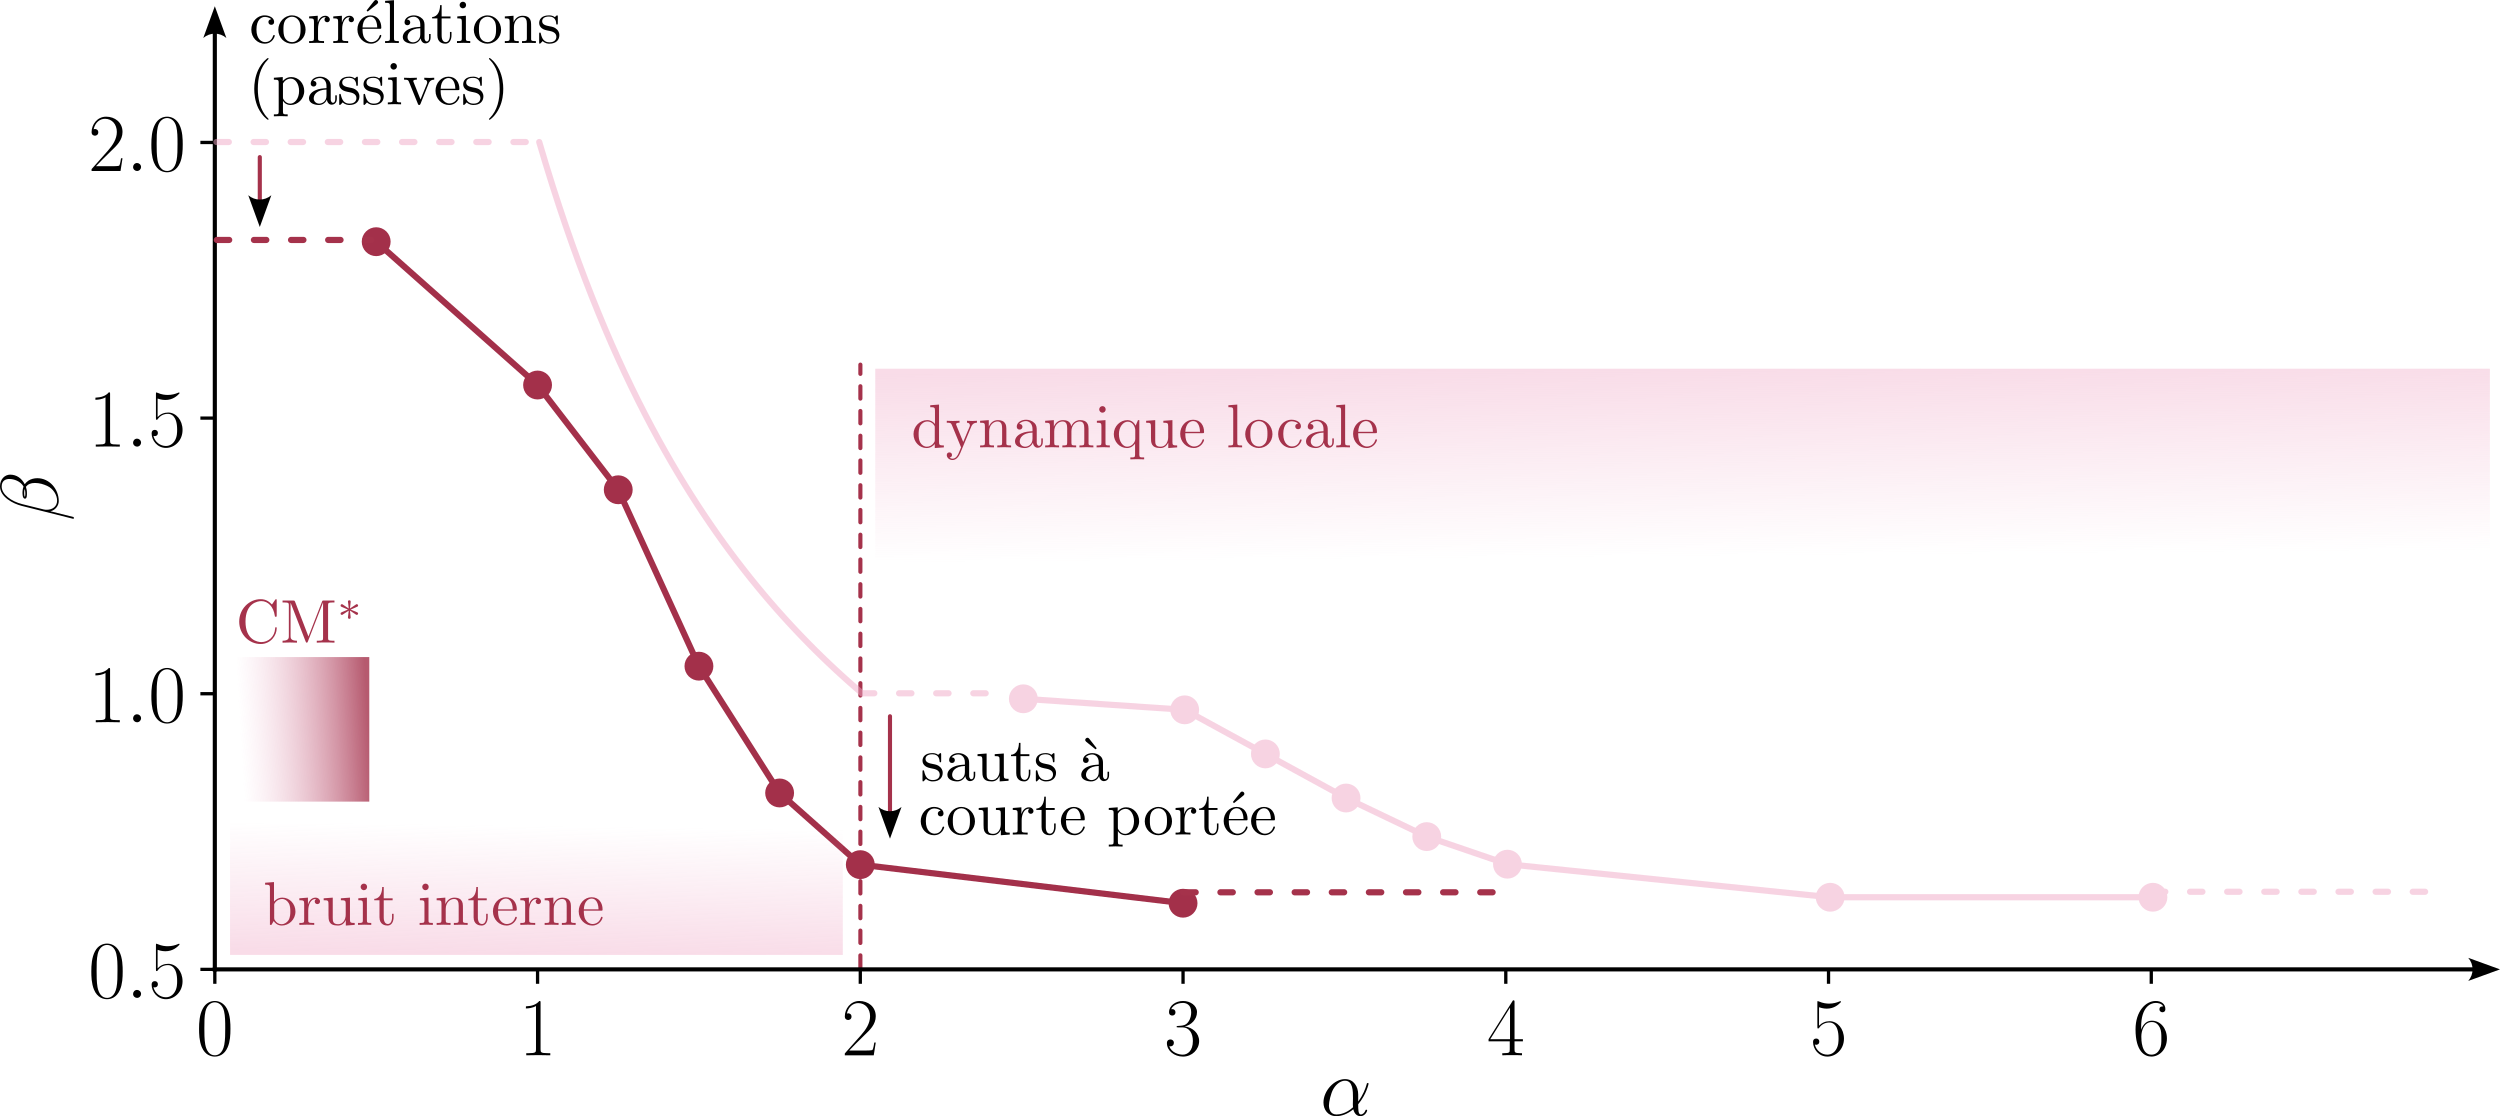 <?xml version="1.0" encoding="UTF-8" standalone="no"?>
<svg
   width="606.215pt"
   height="270.652pt"
   viewBox="0 0 606.215 270.652"
   version="1.2"
   id="svg655"
   sodipodi:docname="Recap_Susp.svg"
   inkscape:version="1.2.2 (1:1.2.2+202212051552+b0a8486541)"
   inkscape:export-filename="FigRecap_Susp.svg"
   inkscape:export-xdpi="96"
   inkscape:export-ydpi="96"
   xmlns:inkscape="http://www.inkscape.org/namespaces/inkscape"
   xmlns:sodipodi="http://sodipodi.sourceforge.net/DTD/sodipodi-0.dtd"
   xmlns:xlink="http://www.w3.org/1999/xlink"
   xmlns="http://www.w3.org/2000/svg"
   xmlns:svg="http://www.w3.org/2000/svg">
  <sodipodi:namedview
     id="namedview657"
     pagecolor="#ffffff"
     bordercolor="#000000"
     borderopacity="0.25"
     inkscape:showpageshadow="2"
     inkscape:pageopacity="0.0"
     inkscape:pagecheckerboard="0"
     inkscape:deskcolor="#d1d1d1"
     inkscape:document-units="pt"
     showgrid="false"
     inkscape:zoom="0.89726538"
     inkscape:cx="383.38713"
     inkscape:cy="432.98227"
     inkscape:window-width="1846"
     inkscape:window-height="1016"
     inkscape:window-x="1154"
     inkscape:window-y="27"
     inkscape:window-maximized="1"
     inkscape:current-layer="svg655">
    <inkscape:page
       x="0"
       y="0"
       width="606.215"
       height="270.652"
       id="page1"
       margin="0"
       bleed="0" />
  </sodipodi:namedview>
  <defs
     id="defs242">
    <linearGradient
       inkscape:collect="always"
       id="linearGradient56366">
      <stop
         style="stop-color:#a3304a;stop-opacity:1;"
         offset="0"
         id="stop56362" />
      <stop
         style="stop-color:#efa8c6;stop-opacity:0;"
         offset="1"
         id="stop56364" />
    </linearGradient>
    <linearGradient
       inkscape:collect="always"
       id="linearGradient24100">
      <stop
         style="stop-color:#efa7c5;stop-opacity:0.502;"
         offset="0"
         id="stop24096" />
      <stop
         style="stop-color:#efa8c6;stop-opacity:0;"
         offset="1"
         id="stop24098" />
    </linearGradient>
    <marker
       style="overflow:visible"
       id="marker3660"
       refX="0"
       refY="0"
       orient="auto-start-reverse"
       inkscape:stockid="Arrow2"
       markerWidth="7.7"
       markerHeight="5.6"
       viewBox="0 0 7.7 5.6"
       inkscape:isstock="true"
       inkscape:collect="always"
       preserveAspectRatio="xMidYMid">
      <path
         transform="scale(0.7)"
         d="M -2,-4 9,0 -2,4 c 2,-2.33 2,-5.66 0,-8 z"
         style="fill:context-stroke;fill-rule:evenodd;stroke:none"
         id="path3658" />
    </marker>
    <marker
       style="overflow:visible"
       id="marker3596"
       refX="0"
       refY="0"
       orient="auto-start-reverse"
       inkscape:stockid="Arrow2"
       markerWidth="7.7"
       markerHeight="5.6"
       viewBox="0 0 7.7 5.6"
       inkscape:isstock="true"
       inkscape:collect="always"
       preserveAspectRatio="xMidYMid">
      <path
         transform="scale(0.7)"
         d="M -2,-4 9,0 -2,4 c 2,-2.33 2,-5.66 0,-8 z"
         style="fill:context-stroke;fill-rule:evenodd;stroke:none"
         id="path3594" />
    </marker>
    <g
       id="g240">
      <symbol
         overflow="visible"
         id="glyph0-0">
        <path
           style="stroke:none"
           d=""
           id="path198" />
      </symbol>
      <symbol
         overflow="visible"
         id="glyph0-1">
        <path
           style="stroke:none"
           d="m 8.359,-6.391 c 0,-1.219 -0.016,-3.297 -0.844,-4.891 -0.75,-1.391 -1.922,-1.891 -2.953,-1.891 -0.953,0 -2.172,0.438 -2.922,1.875 -0.797,1.5 -0.891,3.344 -0.891,4.906 0,1.125 0.031,2.859 0.641,4.375 C 2.25,0.047 3.781,0.312 4.562,0.312 c 0.922,0 2.312,-0.375 3.125,-2.266 0.594,-1.375 0.672,-2.984 0.672,-4.438 z M 4.562,0 C 3.281,0 2.531,-1.094 2.25,-2.609 2.031,-3.781 2.031,-5.5 2.031,-6.609 c 0,-1.531 0,-2.812 0.266,-4.031 0.375,-1.688 1.484,-2.203 2.266,-2.203 0.812,0 1.875,0.531 2.25,2.172 0.266,1.125 0.281,2.469 0.281,4.062 0,1.297 0,2.891 -0.234,4.062 C 6.438,-0.375 5.266,0 4.562,0 Z m 0,0"
           id="path201" />
      </symbol>
      <symbol
         overflow="visible"
         id="glyph0-2">
        <path
           style="stroke:none"
           d="m 5.297,-12.734 c 0,-0.406 -0.016,-0.438 -0.297,-0.438 -0.781,0.938 -1.953,1.234 -3.062,1.281 -0.062,0 -0.172,0 -0.188,0.031 -0.016,0.047 -0.016,0.078 -0.016,0.5 0.609,0 1.656,-0.109 2.453,-0.594 v 10.5 c 0,0.703 -0.047,0.938 -1.75,0.938 H 1.828 V 0 C 2.781,-0.016 3.781,-0.047 4.734,-0.047 5.703,-0.047 6.688,-0.016 7.656,0 V -0.516 H 7.047 c -1.703,0 -1.75,-0.219 -1.75,-0.938 z m 0,0"
           id="path204" />
      </symbol>
      <symbol
         overflow="visible"
         id="glyph0-3">
        <path
           style="stroke:none"
           d="M 8.312,-3.094 H 7.953 C 7.75,-1.672 7.594,-1.438 7.516,-1.312 7.406,-1.156 5.969,-1.156 5.703,-1.156 H 1.875 c 0.719,-0.781 2.109,-2.188 3.797,-3.828 1.219,-1.156 2.641,-2.5 2.641,-4.484 0,-2.344 -1.875,-3.703 -3.969,-3.703 -2.188,0 -3.531,1.938 -3.531,3.734 0,0.766 0.578,0.875 0.828,0.875 0.188,0 0.797,-0.125 0.797,-0.828 C 2.438,-10 1.906,-10.188 1.641,-10.188 c -0.125,0 -0.25,0.031 -0.328,0.062 0.375,-1.688 1.531,-2.531 2.75,-2.531 1.734,0 2.875,1.375 2.875,3.188 0,1.734 -1.016,3.234 -2.156,4.531 L 0.812,-0.453 V 0 h 7.016 z m 0,0"
           id="path207" />
      </symbol>
      <symbol
         overflow="visible"
         id="glyph0-4">
        <path
           style="stroke:none"
           d="m 4.406,-6.766 c 1.766,0 2.547,1.531 2.547,3.297 0,2.391 -1.281,3.312 -2.438,3.312 -1.047,0 -2.766,-0.516 -3.297,-2.062 0.094,0.047 0.203,0.047 0.297,0.047 0.469,0 0.828,-0.312 0.828,-0.844 0,-0.562 -0.438,-0.828 -0.828,-0.828 -0.344,0 -0.859,0.156 -0.859,0.891 0,1.844 1.797,3.266 3.906,3.266 2.203,0 3.906,-1.734 3.906,-3.766 C 8.469,-5.375 6.875,-6.766 4.984,-7 6.5,-7.312 7.953,-8.672 7.953,-10.484 c 0,-1.547 -1.578,-2.688 -3.375,-2.688 -1.812,0 -3.406,1.125 -3.406,2.719 0,0.688 0.516,0.812 0.781,0.812 0.422,0 0.781,-0.266 0.781,-0.781 0,-0.516 -0.359,-0.781 -0.781,-0.781 -0.078,0 -0.188,0 -0.266,0.047 0.578,-1.312 2.156,-1.547 2.859,-1.547 0.688,0 2,0.328 2,2.25 0,0.547 -0.078,1.547 -0.75,2.422 -0.594,0.781 -1.281,0.812 -1.938,0.875 -0.094,0 -0.547,0.047 -0.625,0.047 -0.141,0.016 -0.219,0.031 -0.219,0.172 0,0.141 0.016,0.172 0.406,0.172 z m 0,0"
           id="path210" />
      </symbol>
      <symbol
         overflow="visible"
         id="glyph0-5">
        <path
           style="stroke:none"
           d="m 6.688,-12.891 c 0,-0.422 -0.016,-0.438 -0.375,-0.438 L 0.391,-3.906 v 0.516 H 5.531 V -1.438 c 0,0.719 -0.031,0.922 -1.422,0.922 H 3.719 V 0 c 0.641,-0.047 1.719,-0.047 2.391,-0.047 0.688,0 1.766,0 2.391,0.047 V -0.516 H 8.125 c -1.391,0 -1.438,-0.203 -1.438,-0.922 V -3.391 H 8.719 V -3.906 H 6.688 Z m -1.094,1.312 V -3.906 H 0.797 Z m 0,0"
           id="path213" />
      </symbol>
      <symbol
         overflow="visible"
         id="glyph0-6">
        <path
           style="stroke:none"
           d="m 2.266,-11.656 c 0.203,0.078 1.016,0.344 1.859,0.344 1.844,0 2.875,-1 3.438,-1.578 0,-0.156 0,-0.25 -0.109,-0.25 -0.016,0 -0.062,0 -0.219,0.078 -0.703,0.297 -1.516,0.531 -2.516,0.531 -0.594,0 -1.484,-0.078 -2.469,-0.516 -0.219,-0.094 -0.266,-0.094 -0.281,-0.094 -0.094,0 -0.109,0.016 -0.109,0.406 v 5.781 c 0,0.359 0,0.453 0.188,0.453 0.109,0 0.141,-0.031 0.25,-0.172 0.625,-0.891 1.516,-1.281 2.5,-1.281 C 5.5,-7.953 7,-7.516 7,-4.109 c 0,0.641 0,1.797 -0.609,2.719 -0.5,0.812 -1.266,1.234 -2.125,1.234 -1.312,0 -2.656,-0.922 -3.016,-2.453 0.078,0.016 0.25,0.062 0.328,0.062 0.25,0 0.75,-0.141 0.75,-0.766 0,-0.531 -0.375,-0.75 -0.75,-0.75 -0.469,0 -0.766,0.281 -0.766,0.828 0,1.734 1.375,3.547 3.484,3.547 2.062,0 4.016,-1.766 4.016,-4.344 0,-2.391 -1.562,-4.234 -3.484,-4.234 -1.016,0 -1.875,0.375 -2.562,1.094 z m 0,0"
           id="path216" />
      </symbol>
      <symbol
         overflow="visible"
         id="glyph0-7">
        <path
           style="stroke:none"
           d="m 2.109,-6.875 c 0,-4.766 2.234,-5.828 3.531,-5.828 0.422,0 1.438,0.078 1.828,0.844 -0.312,0 -0.922,0 -0.922,0.703 0,0.531 0.453,0.719 0.719,0.719 0.188,0 0.719,-0.078 0.719,-0.766 0,-1.25 -0.984,-1.969 -2.359,-1.969 -2.375,0 -4.875,2.469 -4.875,6.875 0,5.422 2.266,6.609 3.859,6.609 1.922,0 3.75,-1.734 3.75,-4.391 0,-2.5 -1.609,-4.312 -3.641,-4.312 -1.219,0 -2.109,0.797 -2.609,2.188 z m 2.5,6.719 c -2.453,0 -2.453,-3.672 -2.453,-4.406 0,-1.438 0.672,-3.5 2.531,-3.5 0.328,0 1.312,0 1.969,1.375 0.359,0.766 0.359,1.594 0.359,2.578 0,1.078 0,1.875 -0.422,2.672 -0.438,0.812 -1.078,1.281 -1.984,1.281 z m 0,0"
           id="path219" />
      </symbol>
      <symbol
         overflow="visible"
         id="glyph0-8">
        <path
           style="stroke:none"
           d="m 8.984,-12.406 v -0.438 h -4.688 c -2.328,0 -2.359,-0.266 -2.438,-0.641 H 1.5 l -0.578,3.719 H 1.281 c 0.047,-0.375 0.188,-1.391 0.438,-1.766 0.109,-0.156 1.594,-0.156 1.922,-0.156 H 8.031 L 5.812,-8.406 c -1.469,2.203 -2.484,5.203 -2.484,7.812 0,0.234 0,0.906 0.719,0.906 0.719,0 0.719,-0.672 0.719,-0.938 v -0.906 c 0,-3.266 0.547,-5.422 1.469,-6.797 z m 0,0"
           id="path222" />
      </symbol>
      <symbol
         overflow="visible"
         id="glyph1-0">
        <path
           style="stroke:none"
           d=""
           id="path225" />
      </symbol>
      <symbol
         overflow="visible"
         id="glyph1-1">
        <path
           style="stroke:none"
           d="m 3.672,-0.953 c 0,-0.578 -0.484,-0.984 -0.969,-0.984 -0.578,0 -0.969,0.484 -0.969,0.969 C 1.734,-0.391 2.219,0 2.688,0 3.266,0 3.672,-0.484 3.672,-0.953 Z m 0,0"
           id="path228" />
      </symbol>
      <symbol
         overflow="visible"
         id="glyph1-2">
        <path
           style="stroke:none"
           d="m 9.219,-5.047 c 0,-1.922 -1.094,-3.734 -3.203,-3.734 -2.609,0 -5.219,2.844 -5.219,5.672 0,1.734 1.078,3.312 3.109,3.312 1.234,0 2.703,-0.484 4.125,-1.672 0.281,1.109 0.891,1.672 1.75,1.672 1.078,0 1.609,-1.125 1.609,-1.375 0,-0.188 -0.141,-0.188 -0.188,-0.188 -0.172,0 -0.188,0.062 -0.25,0.219 -0.172,0.5 -0.641,0.938 -1.109,0.938 -0.625,0 -0.625,-1.266 -0.625,-2.484 2.031,-2.438 2.516,-4.938 2.516,-4.969 0,-0.172 -0.156,-0.172 -0.219,-0.172 -0.188,0 -0.203,0.062 -0.281,0.422 -0.25,0.875 -0.781,2.422 -2.016,4.062 z m -1.25,3.094 c -1.75,1.578 -3.328,1.75 -4.031,1.75 -1.406,0 -1.812,-1.25 -1.812,-2.188 C 2.125,-3.25 2.562,-5.281 3.188,-6.375 4,-7.766 5.125,-8.391 6.016,-8.391 c 1.938,0 1.938,2.531 1.938,4.203 0,0.5 -0.031,1.016 -0.031,1.516 0,0.406 0.031,0.5 0.047,0.719 z m 0,0"
           id="path231" />
      </symbol>
      <symbol
         overflow="visible"
         id="glyph2-0">
        <path
           style="stroke:none"
           d=""
           id="path234" />
      </symbol>
      <symbol
         overflow="visible"
         id="glyph2-1">
        <path
           style="stroke:none"
           d="m -11.594,-11.281 c -1.203,0 -2.453,1.016 -2.453,2.828 0,2.578 3.156,4.203 5.219,4.734 l 12.5,3.141 C 3.828,-0.531 3.859,-0.656 3.859,-0.75 3.859,-0.891 3.844,-1 3.75,-1.016 L -1.828,-2.406 c 1.109,-0.203 2.031,-1.297 2.031,-2.469 0,-2.859 -2.234,-5.547 -5.203,-5.547 -0.75,0 -1.516,0.188 -2.156,0.594 -0.375,0.25 -0.656,0.547 -0.891,0.859 -0.766,-1.438 -1.969,-2.312 -3.547,-2.312 z m 3.531,3.469 c 0.109,0.328 0.156,0.641 0.156,1.016 0,0.281 0.016,0.547 -0.109,0.906 -0.125,-0.203 -0.172,-0.5 -0.172,-0.922 0,-0.359 0.047,-0.719 0.125,-1 z m -3.719,-2.422 c 1.109,0 2.703,0.531 3.438,1.828 -0.141,0.375 -0.25,0.891 -0.25,1.328 0,0.422 -0.031,1.625 0.609,1.625 0.531,0 0.469,-1.094 0.469,-1.438 0,-0.516 -0.109,-0.984 -0.25,-1.453 0.516,-0.641 1.188,-0.922 2.188,-0.922 1.156,0 2.094,0.328 2.953,0.703 1.469,0.656 2.422,2.203 2.422,3.578 0,1.453 -1.156,2.219 -2.5,2.219 -0.188,0 -0.438,0 -0.75,-0.078 L -8.688,-4.141 c -2.609,-0.656 -4.953,-2.328 -4.953,-4.266 0,-1.438 0.984,-1.828 1.859,-1.828 z m 0,0"
           id="path237" />
      </symbol>
    </g>
    <linearGradient
       inkscape:collect="always"
       xlink:href="#linearGradient24100"
       id="linearGradient37175"
       gradientUnits="userSpaceOnUse"
       gradientTransform="matrix(1.708,0,0,1.765,-335.974,-1058.706)"
       x1="436.234"
       y1="650.297"
       x2="436.434"
       y2="676.315" />
    <linearGradient
       inkscape:collect="always"
       xlink:href="#linearGradient24100"
       id="linearGradient37648"
       gradientUnits="userSpaceOnUse"
       gradientTransform="matrix(0.648,0,0,1.203,-152.272,-1013.782)"
       x1="436.234"
       y1="650.297"
       x2="436.434"
       y2="676.315" />
    <marker
       style="overflow:visible"
       id="Arrow2-0"
       refX="0"
       refY="0"
       orient="auto-start-reverse"
       inkscape:stockid="Arrow2"
       markerWidth="7.7"
       markerHeight="5.6"
       viewBox="0 0 7.7 5.6"
       inkscape:isstock="true"
       inkscape:collect="always"
       preserveAspectRatio="xMidYMid">
      <path
         transform="scale(0.7)"
         d="M -2,-4 9,0 -2,4 c 2,-2.33 2,-5.66 0,-8 z"
         style="fill:context-stroke;fill-rule:evenodd;stroke:none"
         id="arrow2L-68" />
    </marker>
    <marker
       style="overflow:visible"
       id="Arrow2-0-9"
       refX="0"
       refY="0"
       orient="auto-start-reverse"
       inkscape:stockid="Arrow2"
       markerWidth="7.7"
       markerHeight="5.6"
       viewBox="0 0 7.7 5.6"
       inkscape:isstock="true"
       inkscape:collect="always"
       preserveAspectRatio="xMidYMid">
      <path
         transform="scale(0.7)"
         d="M -2,-4 9,0 -2,4 c 2,-2.33 2,-5.66 0,-8 z"
         style="fill:context-stroke;fill-rule:evenodd;stroke:none"
         id="arrow2L-68-0" />
    </marker>
    <linearGradient
       inkscape:collect="always"
       xlink:href="#linearGradient56366"
       id="linearGradient56077"
       gradientUnits="userSpaceOnUse"
       gradientTransform="matrix(0.153,0,0,1.203,110.25,-871.776)"
       x1="436.234"
       y1="650.297"
       x2="436.434"
       y2="676.315" />
  </defs>
  <path
     style="fill:#efa8c6;stroke:#a5324b;stroke-width:1;stroke-linecap:round;stroke-linejoin:round;stroke-dasharray:3, 3;stroke-dashoffset:0"
     d="M 208.629,234.656 V 88.417"
     id="path20120-0-5"
     sodipodi:nodetypes="cc" />
  <path
     style="fill:none;stroke:#000000;stroke-width:0.8;stroke-linecap:butt;stroke-linejoin:round;stroke-miterlimit:10;stroke-opacity:1"
     d="m 52.091,235.061 v 3.5"
     id="path386-2" />
  <g
     style="fill:#000000;fill-opacity:1"
     id="g390-5"
     transform="translate(-21.917,-287.353)">
    <use
       xlink:href="#glyph0-1"
       x="69.439"
       y="543.249"
       id="use388-4" />
  </g>
  <path
     style="fill:none;stroke:#000000;stroke-width:0.8;stroke-linecap:butt;stroke-linejoin:round;stroke-miterlimit:10;stroke-opacity:1"
     d="m 130.353,235.061 v 3.5"
     id="path392-7" />
  <g
     style="fill:#000000;fill-opacity:1"
     id="g396-4"
     transform="translate(-21.917,-287.353)">
    <use
       xlink:href="#glyph0-2"
       x="147.7"
       y="543.249"
       id="use394-4" />
  </g>
  <path
     style="fill:none;stroke:#000000;stroke-width:0.8;stroke-linecap:butt;stroke-linejoin:round;stroke-miterlimit:10;stroke-opacity:1"
     d="m 208.611,235.061 v 3.5"
     id="path398-3" />
  <g
     style="fill:#000000;fill-opacity:1"
     id="g402-0"
     transform="translate(-21.917,-287.353)">
    <use
       xlink:href="#glyph0-3"
       x="225.96"
       y="543.249"
       id="use400-7" />
  </g>
  <path
     style="fill:none;stroke:#000000;stroke-width:0.8;stroke-linecap:butt;stroke-linejoin:round;stroke-miterlimit:10;stroke-opacity:1"
     d="m 286.872,235.061 v 3.5"
     id="path404-8" />
  <g
     style="fill:#000000;fill-opacity:1"
     id="g408-6"
     transform="translate(-21.917,-287.353)">
    <use
       xlink:href="#glyph0-4"
       x="304.22"
       y="543.249"
       id="use406-8" />
  </g>
  <path
     style="fill:none;stroke:#000000;stroke-width:0.8;stroke-linecap:butt;stroke-linejoin:round;stroke-miterlimit:10;stroke-opacity:1"
     d="m 365.134,235.061 v 3.5"
     id="path410-8" />
  <g
     style="fill:#000000;fill-opacity:1"
     id="g414-4"
     transform="translate(-21.917,-287.353)">
    <use
       xlink:href="#glyph0-5"
       x="382.481"
       y="543.249"
       id="use412-3" />
  </g>
  <path
     style="fill:none;stroke:#000000;stroke-width:0.8;stroke-linecap:butt;stroke-linejoin:round;stroke-miterlimit:10;stroke-opacity:1"
     d="m 443.392,235.061 v 3.5"
     id="path416-1" />
  <g
     style="fill:#000000;fill-opacity:1"
     id="g420-4"
     transform="translate(-21.917,-287.353)">
    <use
       xlink:href="#glyph0-6"
       x="460.741"
       y="543.249"
       id="use418-9" />
  </g>
  <path
     style="fill:none;stroke:#000000;stroke-width:0.8;stroke-linecap:butt;stroke-linejoin:round;stroke-miterlimit:10;stroke-opacity:1"
     d="m 521.654,235.061 v 3.5"
     id="path422-2" />
  <g
     style="fill:#000000;fill-opacity:1"
     id="g426-0"
     transform="translate(-21.917,-287.353)">
    <use
       xlink:href="#glyph0-7"
       x="539.002"
       y="543.249"
       id="use424-6" />
  </g>
  <path
     style="fill:none;stroke:#000000;stroke-width:0.8;stroke-linecap:butt;stroke-linejoin:round;stroke-miterlimit:10;stroke-opacity:1"
     d="m 52.091,235.061 h -3.5"
     id="path434-6" />
  <g
     style="fill:#000000;fill-opacity:1"
     id="g438-6"
     transform="translate(-21.917,-287.353)">
    <use
       xlink:href="#glyph0-1"
       x="43.313"
       y="529.331"
       id="use436-4" />
  </g>
  <g
     style="fill:#000000;fill-opacity:1"
     id="g442-9"
     transform="translate(-21.917,-287.353)">
    <use
       xlink:href="#glyph1-1"
       x="52.451"
       y="529.331"
       id="use440-5" />
  </g>
  <g
     style="fill:#000000;fill-opacity:1"
     id="g446-0"
     transform="translate(-21.917,-287.353)">
    <use
       xlink:href="#glyph0-6"
       x="57.87"
       y="529.331"
       id="use444-4" />
  </g>
  <path
     style="fill:none;stroke:#000000;stroke-width:0.8;stroke-linecap:butt;stroke-linejoin:round;stroke-miterlimit:10;stroke-opacity:1"
     d="m 52.091,168.222 h -3.5"
     id="path448-8" />
  <g
     style="fill:#000000;fill-opacity:1"
     id="g452-7"
     transform="translate(-21.917,-287.353)">
    <use
       xlink:href="#glyph0-2"
       x="43.313"
       y="462.493"
       id="use450-1" />
  </g>
  <g
     style="fill:#000000;fill-opacity:1"
     id="g456-7"
     transform="translate(-21.917,-287.353)">
    <use
       xlink:href="#glyph1-1"
       x="52.451"
       y="462.493"
       id="use454-2" />
  </g>
  <g
     style="fill:#000000;fill-opacity:1"
     id="g460-7"
     transform="translate(-21.917,-287.353)">
    <use
       xlink:href="#glyph0-1"
       x="57.87"
       y="462.493"
       id="use458-2" />
  </g>
  <path
     style="fill:none;stroke:#000000;stroke-width:0.8;stroke-linecap:butt;stroke-linejoin:round;stroke-miterlimit:10;stroke-opacity:1"
     d="m 52.091,101.382 h -3.5"
     id="path462-2" />
  <g
     style="fill:#000000;fill-opacity:1"
     id="g466-6"
     transform="translate(-21.917,-287.353)">
    <use
       xlink:href="#glyph0-2"
       x="43.313"
       y="395.654"
       id="use464-1" />
  </g>
  <g
     style="fill:#000000;fill-opacity:1"
     id="g470-0"
     transform="translate(-21.917,-287.353)">
    <use
       xlink:href="#glyph1-1"
       x="52.451"
       y="395.654"
       id="use468-6" />
  </g>
  <g
     style="fill:#000000;fill-opacity:1"
     id="g474-1"
     transform="translate(-21.917,-287.353)">
    <use
       xlink:href="#glyph0-6"
       x="57.87"
       y="395.654"
       id="use472-5" />
  </g>
  <path
     style="fill:none;stroke:#000000;stroke-width:0.8;stroke-linecap:butt;stroke-linejoin:round;stroke-miterlimit:10;stroke-opacity:1"
     d="m 52.091,34.546 h -3.5"
     id="path476-9" />
  <g
     style="fill:#000000;fill-opacity:1"
     id="g480-4"
     transform="translate(-21.917,-287.353)">
    <use
       xlink:href="#glyph0-3"
       x="43.313"
       y="328.816"
       id="use478-9" />
  </g>
  <g
     style="fill:#000000;fill-opacity:1"
     id="g484-0"
     transform="translate(-21.917,-287.353)">
    <use
       xlink:href="#glyph1-1"
       x="52.451"
       y="328.816"
       id="use482-9" />
  </g>
  <g
     style="fill:#000000;fill-opacity:1"
     id="g488-1"
     transform="translate(-21.917,-287.353)">
    <use
       xlink:href="#glyph0-1"
       x="57.87"
       y="328.816"
       id="use486-7" />
  </g>
  <path
     style="fill:none;stroke:#a3304a;stroke-width:1.5;stroke-linecap:square;stroke-linejoin:round;stroke-miterlimit:10;stroke-opacity:1"
     d="m 91.22,58.608 39.133,34.754 19.562,25.398 19.566,42.777 19.566,30.746 19.562,17.379 78.262,9.355"
     id="path490-7" />
  <path
     style="fill:#a3304a;fill-opacity:1;fill-rule:nonzero;stroke:#a3304a;stroke-width:1;stroke-linecap:butt;stroke-linejoin:round;stroke-miterlimit:10;stroke-opacity:1"
     d="m 91.22,61.608 c 0.797,0 1.559,-0.316 2.125,-0.879 0.562,-0.562 0.875,-1.328 0.875,-2.121 0,-0.797 -0.312,-1.559 -0.875,-2.121 -0.566,-0.562 -1.328,-0.879 -2.125,-0.879 -0.793,0 -1.559,0.316 -2.121,0.879 -0.562,0.562 -0.879,1.324 -0.879,2.121 0,0.793 0.316,1.559 0.879,2.121 0.562,0.562 1.328,0.879 2.121,0.879 z m 0,0"
     id="path492-1" />
  <path
     style="fill:#a3304a;fill-opacity:1;fill-rule:nonzero;stroke:#a3304a;stroke-width:1;stroke-linecap:butt;stroke-linejoin:round;stroke-miterlimit:10;stroke-opacity:1"
     d="m 130.353,96.362 c 0.793,0 1.559,-0.316 2.121,-0.879 0.562,-0.562 0.879,-1.324 0.879,-2.121 0,-0.797 -0.316,-1.559 -0.879,-2.121 -0.562,-0.562 -1.328,-0.879 -2.121,-0.879 -0.797,0 -1.559,0.316 -2.121,0.879 -0.562,0.562 -0.879,1.324 -0.879,2.121 0,0.797 0.316,1.559 0.879,2.121 0.562,0.562 1.324,0.879 2.121,0.879 z m 0,0"
     id="path494-1" />
  <path
     style="fill:#a3304a;fill-opacity:1;fill-rule:nonzero;stroke:#a3304a;stroke-width:1;stroke-linecap:butt;stroke-linejoin:round;stroke-miterlimit:10;stroke-opacity:1"
     d="m 149.915,121.761 c 0.797,0 1.559,-0.316 2.121,-0.879 0.566,-0.562 0.879,-1.324 0.879,-2.121 0,-0.797 -0.312,-1.559 -0.879,-2.121 -0.562,-0.562 -1.324,-0.879 -2.121,-0.879 -0.793,0 -1.559,0.316 -2.121,0.879 -0.562,0.562 -0.879,1.324 -0.879,2.121 0,0.797 0.316,1.559 0.879,2.121 0.562,0.562 1.328,0.879 2.121,0.879 z m 0,0"
     id="path496-5" />
  <path
     style="fill:#a3304a;fill-opacity:1;fill-rule:nonzero;stroke:#a3304a;stroke-width:1;stroke-linecap:butt;stroke-linejoin:round;stroke-miterlimit:10;stroke-opacity:1"
     d="m 169.482,164.538 c 0.797,0 1.559,-0.316 2.121,-0.879 0.562,-0.562 0.879,-1.324 0.879,-2.121 0,-0.797 -0.316,-1.559 -0.879,-2.121 -0.562,-0.562 -1.324,-0.879 -2.121,-0.879 -0.797,0 -1.559,0.316 -2.121,0.879 -0.562,0.562 -0.879,1.324 -0.879,2.121 0,0.797 0.316,1.559 0.879,2.121 0.562,0.562 1.324,0.879 2.121,0.879 z m 0,0"
     id="path498-9" />
  <path
     style="fill:#a3304a;fill-opacity:1;fill-rule:nonzero;stroke:#a3304a;stroke-width:1;stroke-linecap:butt;stroke-linejoin:round;stroke-miterlimit:10;stroke-opacity:1"
     d="m 189.048,195.284 c 0.793,0 1.559,-0.316 2.121,-0.879 0.562,-0.562 0.879,-1.328 0.879,-2.121 0,-0.797 -0.316,-1.559 -0.879,-2.121 -0.562,-0.562 -1.328,-0.879 -2.121,-0.879 -0.797,0 -1.559,0.316 -2.121,0.879 -0.562,0.562 -0.879,1.324 -0.879,2.121 0,0.793 0.316,1.559 0.879,2.121 0.562,0.562 1.324,0.879 2.121,0.879 z m 0,0"
     id="path500-7" />
  <path
     style="fill:#a3304a;fill-opacity:1;fill-rule:nonzero;stroke:#a3304a;stroke-width:1;stroke-linecap:butt;stroke-linejoin:round;stroke-miterlimit:10;stroke-opacity:1"
     d="m 208.611,212.663 c 0.797,0 1.559,-0.316 2.121,-0.879 0.566,-0.562 0.879,-1.328 0.879,-2.121 0,-0.797 -0.312,-1.562 -0.879,-2.125 -0.562,-0.562 -1.324,-0.875 -2.121,-0.875 -0.793,0 -1.559,0.312 -2.121,0.875 -0.562,0.562 -0.879,1.328 -0.879,2.125 0,0.793 0.316,1.559 0.879,2.121 0.562,0.562 1.328,0.879 2.121,0.879 z m 0,0"
     id="path502-7" />
  <path
     style="fill:#a3304a;fill-opacity:1;fill-rule:nonzero;stroke:#a3304a;stroke-width:1;stroke-linecap:butt;stroke-linejoin:round;stroke-miterlimit:10;stroke-opacity:1"
     d="m 286.872,222.018 c 0.797,0 1.559,-0.316 2.121,-0.879 0.562,-0.562 0.879,-1.324 0.879,-2.121 0,-0.797 -0.316,-1.559 -0.879,-2.121 -0.562,-0.562 -1.324,-0.879 -2.121,-0.879 -0.797,0 -1.559,0.316 -2.121,0.879 -0.562,0.562 -0.879,1.324 -0.879,2.121 0,0.797 0.316,1.559 0.879,2.121 0.562,0.562 1.324,0.879 2.121,0.879 z m 0,0"
     id="path504-6" />
  <path
     style="fill:none;stroke:#000000;stroke-width:1;stroke-linecap:square;stroke-linejoin:miter;stroke-miterlimit:10;stroke-dasharray:none;stroke-opacity:1;marker-end:url(#marker3660)"
     d="M 52.091,235.061 V 7.811"
     id="path506-7" />
  <path
     style="fill:none;stroke:#000000;stroke-width:1;stroke-linecap:square;stroke-linejoin:miter;stroke-miterlimit:10;stroke-dasharray:none;stroke-opacity:1;marker-end:url(#marker3596)"
     d="M 52.091,235.061 H 599.915"
     id="path510-6" />
  <g
     style="fill:#000000;fill-opacity:1"
     id="g628-5-7"
     transform="translate(-21.39,-561.48)">
    <use
       xlink:href="#glyph2-1"
       x="35.437"
       y="687.857"
       id="use626-3-6" />
  </g>
  <path
     style="fill:#eea6c5;stroke:#a5324b;stroke-width:1.5;stroke-linecap:round;stroke-linejoin:round;stroke-dasharray:3, 6;stroke-dashoffset:0"
     d="m 286.936,216.368 h 77.544"
     id="path3120-0-3-50"
     sodipodi:nodetypes="cc" />
  <path
     style="fill:#eea6c5;stroke:#a5324b;stroke-width:1.5;stroke-linecap:round;stroke-linejoin:round;stroke-dasharray:3, 6;stroke-dashoffset:0"
     d="m 52.576,58.182 h 37.414"
     id="path3120-0-3-50-6"
     sodipodi:nodetypes="cc" />
  <g
     id="g4518"
     style="opacity:0.5;stroke:#efa8c6"
     transform="translate(263.348,-442.116)">
    <path
       style="fill:none;stroke:#efa8c6;stroke-width:1.5;stroke-linecap:square;stroke-linejoin:round;stroke-miterlimit:10;stroke-opacity:1"
       d="m -15.205,611.564 39.129,2.676 19.566,10.691 19.562,10.695 19.566,9.355 19.566,6.688 78.258,8.02 h 78.262"
       id="path354-2-8" />
    <path
       style="fill:#efa8c6;fill-opacity:1;fill-rule:nonzero;stroke:#efa8c6;stroke-width:1;stroke-linecap:butt;stroke-linejoin:round;stroke-miterlimit:10;stroke-opacity:1"
       d="m -15.205,614.564 c 0.793,0 1.559,-0.316 2.121,-0.879 0.562,-0.562 0.879,-1.324 0.879,-2.121 0,-0.793 -0.316,-1.559 -0.879,-2.121 -0.562,-0.562 -1.328,-0.879 -2.121,-0.879 -0.797,0 -1.559,0.316 -2.121,0.879 -0.562,0.562 -0.879,1.328 -0.879,2.121 0,0.797 0.316,1.559 0.879,2.121 0.562,0.562 1.324,0.879 2.121,0.879 z m 0,0"
       id="path356-0-8" />
    <path
       style="fill:#efa8c6;fill-opacity:1;fill-rule:nonzero;stroke:#efa8c6;stroke-width:1;stroke-linecap:butt;stroke-linejoin:round;stroke-miterlimit:10;stroke-opacity:1"
       d="m 23.923,617.24 c 0.797,0 1.559,-0.316 2.121,-0.879 0.562,-0.562 0.879,-1.328 0.879,-2.121 0,-0.797 -0.316,-1.559 -0.879,-2.121 -0.562,-0.562 -1.324,-0.879 -2.121,-0.879 -0.797,0 -1.559,0.316 -2.121,0.879 -0.562,0.562 -0.879,1.324 -0.879,2.121 0,0.793 0.316,1.559 0.879,2.121 0.562,0.562 1.324,0.879 2.121,0.879 z m 0,0"
       id="path358-6-9" />
    <path
       style="fill:#efa8c6;fill-opacity:1;fill-rule:nonzero;stroke:#efa8c6;stroke-width:1;stroke-linecap:butt;stroke-linejoin:round;stroke-miterlimit:10;stroke-opacity:1"
       d="m 43.49,627.931 c 0.793,0 1.559,-0.316 2.121,-0.879 0.562,-0.562 0.879,-1.324 0.879,-2.121 0,-0.793 -0.316,-1.559 -0.879,-2.121 -0.562,-0.562 -1.328,-0.879 -2.121,-0.879 -0.797,0 -1.559,0.316 -2.121,0.879 -0.562,0.562 -0.879,1.328 -0.879,2.121 0,0.797 0.316,1.559 0.879,2.121 0.562,0.562 1.324,0.879 2.121,0.879 z m 0,0"
       id="path360-1-7" />
    <path
       style="fill:#efa8c6;fill-opacity:1;fill-rule:nonzero;stroke:#efa8c6;stroke-width:1;stroke-linecap:butt;stroke-linejoin:round;stroke-miterlimit:10;stroke-opacity:1"
       d="m 63.052,638.626 c 0.797,0 1.559,-0.316 2.121,-0.879 0.562,-0.562 0.879,-1.324 0.879,-2.121 0,-0.797 -0.316,-1.559 -0.879,-2.121 -0.562,-0.562 -1.324,-0.879 -2.121,-0.879 -0.793,0 -1.559,0.316 -2.121,0.879 -0.562,0.562 -0.879,1.324 -0.879,2.121 0,0.797 0.316,1.559 0.879,2.121 0.562,0.562 1.328,0.879 2.121,0.879 z m 0,0"
       id="path362-5-7" />
    <path
       style="fill:#efa8c6;fill-opacity:1;fill-rule:nonzero;stroke:#efa8c6;stroke-width:1;stroke-linecap:butt;stroke-linejoin:round;stroke-miterlimit:10;stroke-opacity:1"
       d="m 82.619,647.982 c 0.797,0 1.559,-0.312 2.121,-0.875 0.562,-0.562 0.879,-1.328 0.879,-2.125 0,-0.793 -0.316,-1.559 -0.879,-2.121 -0.562,-0.562 -1.324,-0.879 -2.121,-0.879 -0.797,0 -1.559,0.316 -2.121,0.879 -0.562,0.562 -0.879,1.328 -0.879,2.121 0,0.797 0.316,1.562 0.879,2.125 0.562,0.562 1.324,0.875 2.121,0.875 z m 0,0"
       id="path364-5-6" />
    <path
       style="fill:#efa8c6;fill-opacity:1;fill-rule:nonzero;stroke:#efa8c6;stroke-width:1;stroke-linecap:butt;stroke-linejoin:round;stroke-miterlimit:10;stroke-opacity:1"
       d="m 102.185,654.669 c 0.793,0 1.559,-0.316 2.121,-0.879 0.562,-0.562 0.879,-1.328 0.879,-2.121 0,-0.797 -0.316,-1.562 -0.879,-2.125 -0.562,-0.562 -1.328,-0.875 -2.121,-0.875 -0.797,0 -1.559,0.312 -2.121,0.875 -0.562,0.562 -0.879,1.328 -0.879,2.125 0,0.793 0.316,1.559 0.879,2.121 0.562,0.562 1.324,0.879 2.121,0.879 z m 0,0"
       id="path366-4-4" />
    <path
       style="fill:#eea6c5;stroke:#efa8c6;stroke-width:1.5;stroke-linecap:round;stroke-linejoin:round;stroke-dasharray:3, 6;stroke-dashoffset:0"
       d="m 258.705,658.353 h 67.103"
       id="path3120-0-3"
       sodipodi:nodetypes="cc" />
    <path
       style="fill:none;stroke:#efa8c6;stroke-width:1.5;stroke-linecap:round;stroke-linejoin:round;stroke-miterlimit:10;stroke-opacity:1"
       d="m -132.596,476.552 1.598,5.348 1.598,5.137 1.594,4.938 1.598,4.754 1.598,4.578 1.598,4.41 1.598,4.254 1.598,4.105 1.598,3.961 1.594,3.828 1.598,3.703 1.598,3.578 1.598,3.465 1.598,3.352 1.598,3.25 1.598,3.148 1.598,3.055 1.594,2.961 1.598,2.875 1.598,2.793 1.598,2.715 1.598,2.633 1.598,2.562 1.598,2.492 1.598,2.426 1.594,2.359 1.598,2.301 1.598,2.238 1.598,2.18 1.598,2.129 1.598,2.07 1.598,2.023 1.598,1.973 1.594,1.922 1.598,1.879 1.598,1.836 1.598,1.793 1.598,1.75 1.598,1.711 1.598,1.672 1.594,1.637 1.598,1.602 1.598,1.562 1.598,1.531 1.598,1.5 1.598,1.465 1.598,1.438 1.598,1.406 1.594,1.379"
       id="path372-5-9" />
    <path
       style="fill:#eea6c5;stroke:#efa8c6;stroke-width:1.5;stroke-linecap:round;stroke-linejoin:round;stroke-dasharray:3, 6;stroke-dashoffset:0"
       d="m -54.338,610.228 h 32.058"
       id="path3120-2" />
    <path
       style="fill:#eea6c5;stroke:#efa8c6;stroke-width:1.5;stroke-linecap:round;stroke-linejoin:round;stroke-dasharray:3, 6;stroke-dashoffset:0"
       d="m -210.858,476.552 h 78.262"
       id="path3120-6-5"
       sodipodi:nodetypes="cc" />
    <path
       style="fill:#efa8c6;fill-opacity:1;fill-rule:nonzero;stroke:#efa8c6;stroke-width:1;stroke-linecap:butt;stroke-linejoin:round;stroke-miterlimit:10;stroke-opacity:1"
       d="m 258.705,662.689 c 0.797,0 1.559,-0.316 2.121,-0.879 0.562,-0.562 0.879,-1.328 0.879,-2.121 0,-0.797 -0.316,-1.559 -0.879,-2.121 -0.562,-0.562 -1.324,-0.879 -2.121,-0.879 -0.797,0 -1.559,0.316 -2.121,0.879 -0.562,0.562 -0.879,1.324 -0.879,2.121 0,0.793 0.316,1.559 0.879,2.121 0.562,0.562 1.324,0.879 2.121,0.879 z m 0,0"
       id="path370-6-0" />
    <path
       style="fill:#efa8c6;fill-opacity:1;fill-rule:nonzero;stroke:#efa8c6;stroke-width:1;stroke-linecap:butt;stroke-linejoin:round;stroke-miterlimit:10;stroke-opacity:1"
       d="m 180.443,662.689 c 0.797,0 1.559,-0.316 2.121,-0.879 0.562,-0.562 0.879,-1.328 0.879,-2.121 0,-0.797 -0.316,-1.559 -0.879,-2.121 -0.562,-0.562 -1.324,-0.879 -2.121,-0.879 -0.793,0 -1.559,0.316 -2.121,0.879 -0.562,0.562 -0.879,1.324 -0.879,2.121 0,0.793 0.316,1.559 0.879,2.121 0.562,0.562 1.328,0.879 2.121,0.879 z m 0,0"
       id="path368-7-3" />
  </g>
  <path
     style="fill:#efa8c6;stroke:#a5324b;stroke-width:1;stroke-linecap:round;stroke-linejoin:round;stroke-dasharray:none;stroke-dashoffset:0;marker-end:url(#Arrow2-0)"
     d="m 62.997,38.097 v 10.645"
     id="path20358-7"
     sodipodi:nodetypes="cc" />
  <path
     style="fill:#efa8c6;stroke:#a5324b;stroke-width:1;stroke-linecap:round;stroke-linejoin:round;stroke-dasharray:none;stroke-dashoffset:0;marker-end:url(#Arrow2-0-9)"
     d="m 215.81,173.685 v 23.38"
     id="path20358-7-3"
     sodipodi:nodetypes="cc" />
  <rect
     style="opacity:0.798;fill:url(#linearGradient37175);fill-opacity:1;stroke:none;stroke-width:0.664;stroke-linecap:round;stroke-linejoin:round;stroke-dasharray:none;stroke-dashoffset:0"
     id="rect22191-5"
     width="391.522"
     height="47.111"
     x="212.239"
     y="89.409" />
  <rect
     style="opacity:0.798;fill:url(#linearGradient37648);fill-opacity:1;stroke:none;stroke-width:0.337;stroke-linecap:round;stroke-linejoin:round;stroke-dasharray:none;stroke-dashoffset:0"
     id="rect22191-5-2"
     width="148.587"
     height="32.097"
     x="55.781"
     y="-231.552"
     transform="scale(1,-1)" />
  <rect
     style="opacity:0.798;fill:url(#linearGradient56077);fill-opacity:1;stroke:none;stroke-width:0.164;stroke-linecap:round;stroke-linejoin:round;stroke-dasharray:none;stroke-dashoffset:0"
     id="rect22191-5-2-7"
     width="35.052"
     height="32.097"
     x="159.33"
     y="-89.547"
     transform="rotate(90)" />
  <g
     inkscape:label=""
     transform="translate(64.283,213.889)"
     id="g29140-4"
     style="fill:#a5324b">
    <g
       id="g29138-4"
       transform="matrix(1.5,0,0,1.5,-138.309,-112.562)"
       style="fill:#a5324b">
      <g
         style="fill:#a5324b;fill-opacity:1"
         id="g40-9">
        <g
           id="g29105-9"
           transform="translate(91.925,81.963)"
           style="fill:#a5324b">
          <path
             style="fill:#a5324b;stroke:none"
             d="m 1.719,-3.766 v -3.156 L 0.281,-6.812 V -6.5 c 0.703,0 0.781,0.062 0.781,0.562 V 0 h 0.25 c 0,-0.016 0.078,-0.156 0.359,-0.625 0.141,0.234 0.562,0.734 1.297,0.734 1.188,0 2.219,-0.984 2.219,-2.266 0,-1.266 -0.969,-2.25 -2.109,-2.25 -0.781,0 -1.203,0.469 -1.359,0.641 z m 0.031,2.625 V -3.188 c 0,-0.188 0,-0.203 0.109,-0.359 C 2.25,-4.109 2.797,-4.188 3.031,-4.188 c 0.453,0 0.812,0.266 1.047,0.641 0.266,0.406 0.281,0.969 0.281,1.391 0,0.359 -0.016,0.953 -0.297,1.406 -0.219,0.312 -0.594,0.641 -1.125,0.641 -0.453,0 -0.812,-0.234 -1.047,-0.609 C 1.75,-0.922 1.75,-0.953 1.75,-1.141 Z m 0,0"
             id="path65-3" />
        </g>
        <g
           id="g29108-6"
           transform="translate(97.46,81.963)"
           style="fill:#a5324b">
          <path
             style="fill:#a5324b;stroke:none"
             d="M 1.672,-3.312 V -4.406 L 0.281,-4.297 v 0.312 c 0.703,0 0.781,0.062 0.781,0.562 V -0.75 c 0,0.438 -0.109,0.438 -0.781,0.438 V 0 c 0.391,-0.016 0.859,-0.031 1.141,-0.031 0.391,0 0.859,0 1.266,0.031 V -0.312 H 2.469 c -0.734,0 -0.75,-0.109 -0.75,-0.469 V -2.312 c 0,-0.984 0.422,-1.875 1.172,-1.875 0.062,0 0.094,0 0.109,0.016 -0.031,0 -0.234,0.125 -0.234,0.391 0,0.266 0.219,0.422 0.438,0.422 0.172,0 0.422,-0.125 0.422,-0.438 0,-0.312 -0.312,-0.609 -0.734,-0.609 -0.734,0 -1.094,0.672 -1.219,1.094 z m 0,0"
             id="path69-0" />
        </g>
        <g
           id="use34-5"
           transform="translate(101.363,81.963)"
           style="fill:#a5324b">
          <path
             style="fill:#a5324b;stroke:none"
             d="M 3.891,-0.781 V 0.109 L 5.328,0 V -0.312 C 4.641,-0.312 4.562,-0.375 4.562,-0.875 v -3.531 l -1.469,0.109 v 0.312 c 0.688,0 0.781,0.062 0.781,0.562 v 1.766 c 0,0.875 -0.484,1.547 -1.219,1.547 -0.828,0 -0.875,-0.469 -0.875,-0.984 v -3.312 L 0.312,-4.297 v 0.312 c 0.781,0 0.781,0.031 0.781,0.906 v 1.5 c 0,0.781 0,1.688 1.516,1.688 0.562,0 1,-0.281 1.281,-0.891 z m 0,0"
             id="path73-0" />
        </g>
        <g
           id="use36-2"
           transform="translate(106.898,81.963)"
           style="fill:#a5324b">
          <path
             style="fill:#a5324b;stroke:none"
             d="M 1.766,-4.406 0.375,-4.297 v 0.312 c 0.641,0 0.734,0.062 0.734,0.547 V -0.75 c 0,0.438 -0.109,0.438 -0.781,0.438 V 0 C 0.641,-0.016 1.188,-0.031 1.422,-0.031 1.781,-0.031 2.125,-0.016 2.469,0 v -0.312 c -0.672,0 -0.703,-0.047 -0.703,-0.438 z m 0.031,-1.734 c 0,-0.312 -0.234,-0.531 -0.516,-0.531 -0.312,0 -0.531,0.266 -0.531,0.531 0,0.266 0.219,0.531 0.531,0.531 0.281,0 0.516,-0.219 0.516,-0.531 z m 0,0"
             id="path77-9" />
        </g>
        <g
           id="use38-4"
           transform="translate(109.665,81.963)"
           style="fill:#a5324b">
          <path
             style="fill:#a5324b;stroke:none"
             d="m 1.719,-3.984 h 1.438 v -0.312 H 1.719 V -6.125 h -0.25 c 0,0.812 -0.297,1.875 -1.281,1.922 v 0.219 h 0.844 v 2.75 c 0,1.219 0.938,1.344 1.297,1.344 0.703,0 0.984,-0.703 0.984,-1.344 v -0.562 h -0.25 V -1.25 c 0,0.734 -0.297,1.109 -0.672,1.109 -0.672,0 -0.672,-0.906 -0.672,-1.078 z m 0,0"
             id="path81-3" />
        </g>
      </g>
      <g
         style="fill:#a5324b;fill-opacity:1"
         id="g46-5">
        <g
           id="use42-1"
           transform="translate(116.857,81.963)"
           style="fill:#a5324b">
          <path
             style="fill:#a5324b;stroke:none"
             d="M 1.766,-4.406 0.375,-4.297 v 0.312 c 0.641,0 0.734,0.062 0.734,0.547 V -0.75 c 0,0.438 -0.109,0.438 -0.781,0.438 V 0 C 0.641,-0.016 1.188,-0.031 1.422,-0.031 1.781,-0.031 2.125,-0.016 2.469,0 v -0.312 c -0.672,0 -0.703,-0.047 -0.703,-0.438 z m 0.031,-1.734 c 0,-0.312 -0.234,-0.531 -0.516,-0.531 -0.312,0 -0.531,0.266 -0.531,0.531 0,0.266 0.219,0.531 0.531,0.531 0.281,0 0.516,-0.219 0.516,-0.531 z m 0,0"
             id="path85-7" />
        </g>
        <g
           id="use44-4"
           transform="translate(119.625,81.963)"
           style="fill:#a5324b">
          <path
             style="fill:#a5324b;stroke:none"
             d="M 1.094,-3.422 V -0.75 c 0,0.438 -0.109,0.438 -0.781,0.438 V 0 c 0.359,-0.016 0.859,-0.031 1.141,-0.031 0.25,0 0.766,0.016 1.109,0.031 v -0.312 c -0.672,0 -0.781,0 -0.781,-0.438 V -2.594 C 1.781,-3.625 2.5,-4.188 3.125,-4.188 c 0.641,0 0.75,0.531 0.75,1.109 V -0.75 c 0,0.438 -0.109,0.438 -0.781,0.438 V 0 c 0.344,-0.016 0.859,-0.031 1.125,-0.031 0.25,0 0.781,0.016 1.109,0.031 v -0.312 c -0.516,0 -0.766,0 -0.766,-0.297 v -1.906 c 0,-0.859 0,-1.156 -0.312,-1.516 -0.141,-0.172 -0.469,-0.375 -1.047,-0.375 C 2.469,-4.406 2,-3.984 1.719,-3.359 V -4.406 L 0.312,-4.297 v 0.312 c 0.703,0 0.781,0.062 0.781,0.562 z m 0,0"
             id="path89-3" />
        </g>
      </g>
      <g
         style="fill:#a5324b;fill-opacity:1"
         id="g58-1">
        <g
           id="g29123-4"
           transform="translate(124.881,81.963)"
           style="fill:#a5324b">
          <path
             style="fill:#a5324b;stroke:none"
             d="m 1.719,-3.984 h 1.438 v -0.312 H 1.719 V -6.125 h -0.25 c 0,0.812 -0.297,1.875 -1.281,1.922 v 0.219 h 0.844 v 2.75 c 0,1.219 0.938,1.344 1.297,1.344 0.703,0 0.984,-0.703 0.984,-1.344 v -0.562 h -0.25 V -1.25 c 0,0.734 -0.297,1.109 -0.672,1.109 -0.672,0 -0.672,-0.906 -0.672,-1.078 z m 0,0"
             id="path93-6" />
        </g>
        <g
           id="g29126-9"
           transform="translate(128.756,81.963)"
           style="fill:#a5324b">
          <path
             style="fill:#a5324b;stroke:none"
             d="M 1.109,-2.516 C 1.172,-4 2.016,-4.25 2.359,-4.25 c 1.016,0 1.125,1.344 1.125,1.734 z m 0,0.219 h 2.781 c 0.219,0 0.25,0 0.25,-0.219 0,-0.984 -0.547,-1.953 -1.781,-1.953 -1.156,0 -2.078,1.031 -2.078,2.281 0,1.328 1.047,2.297 2.188,2.297 C 3.688,0.109 4.141,-1 4.141,-1.188 4.141,-1.281 4.062,-1.312 4,-1.312 c -0.078,0 -0.109,0.062 -0.125,0.141 -0.344,1.031 -1.25,1.031 -1.344,1.031 -0.5,0 -0.891,-0.297 -1.125,-0.672 -0.297,-0.469 -0.297,-1.125 -0.297,-1.484 z m 0,0"
             id="path97-4" />
        </g>
        <g
           id="g29129-2"
           transform="translate(133.183,81.963)"
           style="fill:#a5324b">
          <path
             style="fill:#a5324b;stroke:none"
             d="M 1.672,-3.312 V -4.406 L 0.281,-4.297 v 0.312 c 0.703,0 0.781,0.062 0.781,0.562 V -0.75 c 0,0.438 -0.109,0.438 -0.781,0.438 V 0 c 0.391,-0.016 0.859,-0.031 1.141,-0.031 0.391,0 0.859,0 1.266,0.031 V -0.312 H 2.469 c -0.734,0 -0.75,-0.109 -0.75,-0.469 V -2.312 c 0,-0.984 0.422,-1.875 1.172,-1.875 0.062,0 0.094,0 0.109,0.016 -0.031,0 -0.234,0.125 -0.234,0.391 0,0.266 0.219,0.422 0.438,0.422 0.172,0 0.422,-0.125 0.422,-0.438 0,-0.312 -0.312,-0.609 -0.734,-0.609 -0.734,0 -1.094,0.672 -1.219,1.094 z m 0,0"
             id="path101-2" />
        </g>
        <g
           id="g29132-6"
           transform="translate(137.085,81.963)"
           style="fill:#a5324b">
          <path
             style="fill:#a5324b;stroke:none"
             d="M 1.094,-3.422 V -0.75 c 0,0.438 -0.109,0.438 -0.781,0.438 V 0 c 0.359,-0.016 0.859,-0.031 1.141,-0.031 0.25,0 0.766,0.016 1.109,0.031 v -0.312 c -0.672,0 -0.781,0 -0.781,-0.438 V -2.594 C 1.781,-3.625 2.5,-4.188 3.125,-4.188 c 0.641,0 0.75,0.531 0.75,1.109 V -0.75 c 0,0.438 -0.109,0.438 -0.781,0.438 V 0 c 0.344,-0.016 0.859,-0.031 1.125,-0.031 0.25,0 0.781,0.016 1.109,0.031 v -0.312 c -0.516,0 -0.766,0 -0.766,-0.297 v -1.906 c 0,-0.859 0,-1.156 -0.312,-1.516 -0.141,-0.172 -0.469,-0.375 -1.047,-0.375 C 2.469,-4.406 2,-3.984 1.719,-3.359 V -4.406 L 0.312,-4.297 v 0.312 c 0.703,0 0.781,0.062 0.781,0.562 z m 0,0"
             id="path105-4" />
        </g>
        <g
           id="g29135-1"
           transform="translate(142.621,81.963)"
           style="fill:#a5324b">
          <path
             style="fill:#a5324b;stroke:none"
             d="M 1.109,-2.516 C 1.172,-4 2.016,-4.25 2.359,-4.25 c 1.016,0 1.125,1.344 1.125,1.734 z m 0,0.219 h 2.781 c 0.219,0 0.25,0 0.25,-0.219 0,-0.984 -0.547,-1.953 -1.781,-1.953 -1.156,0 -2.078,1.031 -2.078,2.281 0,1.328 1.047,2.297 2.188,2.297 C 3.688,0.109 4.141,-1 4.141,-1.188 4.141,-1.281 4.062,-1.312 4,-1.312 c -0.078,0 -0.109,0.062 -0.125,0.141 -0.344,1.031 -1.25,1.031 -1.344,1.031 -0.5,0 -0.891,-0.297 -1.125,-0.672 -0.297,-0.469 -0.297,-1.125 -0.297,-1.484 z m 0,0"
             id="path109-2" />
        </g>
      </g>
    </g>
  </g>
  <g
     inkscape:label=""
     transform="translate(221.513,98.1)"
     id="g40592"
     style="fill:#a5324b">
    <g
       id="g40590"
       transform="matrix(1.5,0,0,1.5,-138.403,-112.562)"
       style="fill:#a5324b">
      <g
         style="fill:#a5324b;fill-opacity:1"
         id="g63">
        <g
           id="use45"
           transform="translate(91.925,81.963)"
           style="fill:#a5324b">
          <path
             style="fill:#a5324b;stroke:none"
             d="m 3.781,-0.547 v 0.656 L 5.25,0 v -0.312 c -0.688,0 -0.781,-0.062 -0.781,-0.562 V -6.922 L 3.047,-6.812 V -6.5 c 0.688,0 0.766,0.062 0.766,0.562 v 2.156 c -0.281,-0.359 -0.719,-0.625 -1.25,-0.625 -1.172,0 -2.219,0.984 -2.219,2.266 0,1.266 0.969,2.25 2.109,2.25 0.641,0 1.078,-0.344 1.328,-0.656 z m 0,-2.672 v 2.047 c 0,0.172 0,0.188 -0.109,0.359 C 3.375,-0.328 2.938,-0.109 2.5,-0.109 2.047,-0.109 1.688,-0.375 1.453,-0.75 1.203,-1.156 1.172,-1.719 1.172,-2.141 1.172,-2.5 1.188,-3.094 1.469,-3.547 1.688,-3.859 2.062,-4.188 2.609,-4.188 c 0.344,0 0.766,0.156 1.062,0.594 0.109,0.172 0.109,0.188 0.109,0.375 z m 0,0"
             id="path86" />
        </g>
        <g
           id="use47"
           transform="translate(97.46,81.963)"
           style="fill:#a5324b">
          <path
             style="fill:#a5324b;stroke:none"
             d="m 4.141,-3.344 c 0.25,-0.641 0.766,-0.641 0.922,-0.641 v -0.312 c -0.234,0.016 -0.516,0.031 -0.75,0.031 -0.172,0 -0.641,-0.016 -0.859,-0.031 v 0.312 c 0.312,0 0.469,0.172 0.469,0.422 0,0.109 -0.016,0.125 -0.062,0.25 L 2.844,-0.875 1.75,-3.547 C 1.703,-3.656 1.688,-3.688 1.688,-3.734 c 0,-0.25 0.359,-0.25 0.562,-0.25 v -0.312 c -0.266,0.016 -0.922,0.031 -1.094,0.031 -0.266,0 -0.672,-0.016 -0.969,-0.031 v 0.312 c 0.484,0 0.672,0 0.812,0.344 L 2.5,0 C 2.438,0.125 2.297,0.453 2.25,0.594 2.031,1.141 1.75,1.828 1.109,1.828 c -0.047,0 -0.281,0 -0.469,-0.188 0.312,-0.031 0.391,-0.25 0.391,-0.422 0,-0.25 -0.188,-0.406 -0.422,-0.406 -0.203,0 -0.422,0.125 -0.422,0.422 0,0.453 0.422,0.812 0.922,0.812 0.625,0 1.031,-0.578 1.266,-1.141 z m 0,0"
             id="path90" />
        </g>
        <g
           id="use49"
           transform="translate(102.718,81.963)"
           style="fill:#a5324b">
          <path
             style="fill:#a5324b;stroke:none"
             d="M 1.094,-3.422 V -0.75 c 0,0.438 -0.109,0.438 -0.781,0.438 V 0 c 0.359,-0.016 0.859,-0.031 1.141,-0.031 0.25,0 0.766,0.016 1.109,0.031 v -0.312 c -0.672,0 -0.781,0 -0.781,-0.438 V -2.594 C 1.781,-3.625 2.5,-4.188 3.125,-4.188 c 0.641,0 0.75,0.531 0.75,1.109 V -0.75 c 0,0.438 -0.109,0.438 -0.781,0.438 V 0 c 0.344,-0.016 0.859,-0.031 1.125,-0.031 0.25,0 0.781,0.016 1.109,0.031 v -0.312 c -0.516,0 -0.766,0 -0.766,-0.297 v -1.906 c 0,-0.859 0,-1.156 -0.312,-1.516 -0.141,-0.172 -0.469,-0.375 -1.047,-0.375 C 2.469,-4.406 2,-3.984 1.719,-3.359 V -4.406 L 0.312,-4.297 v 0.312 c 0.703,0 0.781,0.062 0.781,0.562 z m 0,0"
             id="path94" />
        </g>
        <g
           id="use51"
           transform="translate(108.254,81.963)"
           style="fill:#a5324b">
          <path
             style="fill:#a5324b;stroke:none"
             d="m 3.312,-0.75 c 0.047,0.391 0.312,0.812 0.781,0.812 0.219,0 0.828,-0.141 0.828,-0.953 v -0.562 h -0.25 v 0.562 c 0,0.578 -0.25,0.641 -0.359,0.641 -0.328,0 -0.375,-0.453 -0.375,-0.5 v -1.984 c 0,-0.422 0,-0.812 -0.359,-1.188 C 3.188,-4.312 2.688,-4.469 2.219,-4.469 c -0.828,0 -1.516,0.469 -1.516,1.125 0,0.297 0.203,0.469 0.469,0.469 0.281,0 0.453,-0.203 0.453,-0.453 0,-0.125 -0.047,-0.453 -0.516,-0.453 C 1.391,-4.141 1.875,-4.25 2.188,-4.25 c 0.5,0 1.062,0.391 1.062,1.281 v 0.359 c -0.516,0.031 -1.203,0.062 -1.828,0.359 -0.75,0.344 -1,0.859 -1,1.297 0,0.812 0.969,1.062 1.594,1.062 0.656,0 1.109,-0.406 1.297,-0.859 z M 3.25,-2.391 v 1 c 0,0.938 -0.719,1.281 -1.172,1.281 -0.484,0 -0.891,-0.344 -0.891,-0.844 0,-0.547 0.422,-1.375 2.062,-1.438 z m 0,0"
             id="path98" />
        </g>
        <g
           id="use53"
           transform="translate(113.235,81.963)"
           style="fill:#a5324b">
          <path
             style="fill:#a5324b;stroke:none"
             d="M 1.094,-3.422 V -0.75 c 0,0.438 -0.109,0.438 -0.781,0.438 V 0 c 0.359,-0.016 0.859,-0.031 1.141,-0.031 0.25,0 0.766,0.016 1.109,0.031 v -0.312 c -0.672,0 -0.781,0 -0.781,-0.438 V -2.594 C 1.781,-3.625 2.5,-4.188 3.125,-4.188 c 0.641,0 0.75,0.531 0.75,1.109 V -0.75 c 0,0.438 -0.109,0.438 -0.781,0.438 V 0 c 0.344,-0.016 0.859,-0.031 1.125,-0.031 0.25,0 0.781,0.016 1.109,0.031 v -0.312 c -0.656,0 -0.766,0 -0.766,-0.438 v -1.844 c 0,-1.031 0.703,-1.594 1.344,-1.594 0.625,0 0.734,0.531 0.734,1.109 V -0.75 c 0,0.438 -0.109,0.438 -0.781,0.438 V 0 c 0.344,-0.016 0.859,-0.031 1.125,-0.031 0.266,0 0.781,0.016 1.125,0.031 v -0.312 c -0.516,0 -0.766,0 -0.781,-0.297 v -1.906 c 0,-0.859 0,-1.156 -0.312,-1.516 -0.141,-0.172 -0.469,-0.375 -1.047,-0.375 -0.828,0 -1.281,0.594 -1.438,0.984 C 4.391,-4.297 3.656,-4.406 3.203,-4.406 2.469,-4.406 2,-3.984 1.719,-3.359 V -4.406 L 0.312,-4.297 v 0.312 c 0.703,0 0.781,0.062 0.781,0.562 z m 0,0"
             id="path102" />
        </g>
        <g
           id="use55"
           transform="translate(121.537,81.963)"
           style="fill:#a5324b">
          <path
             style="fill:#a5324b;stroke:none"
             d="M 1.766,-4.406 0.375,-4.297 v 0.312 c 0.641,0 0.734,0.062 0.734,0.547 V -0.75 c 0,0.438 -0.109,0.438 -0.781,0.438 V 0 C 0.641,-0.016 1.188,-0.031 1.422,-0.031 1.781,-0.031 2.125,-0.016 2.469,0 v -0.312 c -0.672,0 -0.703,-0.047 -0.703,-0.438 z m 0.031,-1.734 c 0,-0.312 -0.234,-0.531 -0.516,-0.531 -0.312,0 -0.531,0.266 -0.531,0.531 0,0.266 0.219,0.531 0.531,0.531 0.281,0 0.516,-0.219 0.516,-0.531 z m 0,0"
             id="path106" />
        </g>
        <g
           id="use57"
           transform="translate(124.304,81.963)"
           style="fill:#a5324b">
          <path
             style="fill:#a5324b;stroke:none"
             d="m 3.781,-0.609 v 1.781 C 3.781,1.625 3.672,1.625 3.016,1.625 V 1.938 C 3.344,1.922 3.875,1.906 4.125,1.906 c 0.266,0 0.781,0.016 1.125,0.031 V 1.625 c -0.672,0 -0.781,0 -0.781,-0.453 V -4.406 H 4.25 L 3.875,-3.5 C 3.75,-3.781 3.344,-4.406 2.547,-4.406 c -1.156,0 -2.203,0.969 -2.203,2.266 0,1.25 0.969,2.25 2.125,2.25 0.688,0 1.094,-0.422 1.312,-0.719 z m 0.031,-2.156 v 1.406 C 3.812,-1.031 3.641,-0.75 3.422,-0.516 3.297,-0.375 2.969,-0.109 2.5,-0.109 1.781,-0.109 1.172,-1 1.172,-2.141 c 0,-1.188 0.688,-2.016 1.438,-2.016 0.797,0 1.203,0.859 1.203,1.391 z m 0,0"
             id="path110" />
        </g>
        <g
           id="use59"
           transform="translate(129.563,81.963)"
           style="fill:#a5324b">
          <path
             style="fill:#a5324b;stroke:none"
             d="M 3.891,-0.781 V 0.109 L 5.328,0 V -0.312 C 4.641,-0.312 4.562,-0.375 4.562,-0.875 v -3.531 l -1.469,0.109 v 0.312 c 0.688,0 0.781,0.062 0.781,0.562 v 1.766 c 0,0.875 -0.484,1.547 -1.219,1.547 -0.828,0 -0.875,-0.469 -0.875,-0.984 v -3.312 L 0.312,-4.297 v 0.312 c 0.781,0 0.781,0.031 0.781,0.906 v 1.5 c 0,0.781 0,1.688 1.516,1.688 0.562,0 1,-0.281 1.281,-0.891 z m 0,0"
             id="path114" />
        </g>
        <g
           id="use61"
           transform="translate(135.098,81.963)"
           style="fill:#a5324b">
          <path
             style="fill:#a5324b;stroke:none"
             d="M 1.109,-2.516 C 1.172,-4 2.016,-4.25 2.359,-4.25 c 1.016,0 1.125,1.344 1.125,1.734 z m 0,0.219 h 2.781 c 0.219,0 0.25,0 0.25,-0.219 0,-0.984 -0.547,-1.953 -1.781,-1.953 -1.156,0 -2.078,1.031 -2.078,2.281 0,1.328 1.047,2.297 2.188,2.297 C 3.688,0.109 4.141,-1 4.141,-1.188 4.141,-1.281 4.062,-1.312 4,-1.312 c -0.078,0 -0.109,0.062 -0.125,0.141 -0.344,1.031 -1.25,1.031 -1.344,1.031 -0.5,0 -0.891,-0.297 -1.125,-0.672 -0.297,-0.469 -0.297,-1.125 -0.297,-1.484 z m 0,0"
             id="path118" />
        </g>
      </g>
      <g
         style="fill:#a5324b;fill-opacity:1"
         id="g69">
        <g
           id="use65"
           transform="translate(142.843,81.963)"
           style="fill:#a5324b">
          <path
             style="fill:#a5324b;stroke:none"
             d="M 1.766,-6.922 0.328,-6.812 V -6.5 c 0.703,0 0.781,0.062 0.781,0.562 V -0.75 c 0,0.438 -0.109,0.438 -0.781,0.438 V 0 C 0.656,-0.016 1.188,-0.031 1.438,-0.031 c 0.25,0 0.734,0.016 1.109,0.031 v -0.312 c -0.672,0 -0.781,0 -0.781,-0.438 z m 0,0"
             id="path122" />
        </g>
        <g
           id="use67"
           transform="translate(145.61,81.963)"
           style="fill:#a5324b">
          <path
             style="fill:#a5324b;stroke:none"
             d="M 4.688,-2.141 C 4.688,-3.406 3.703,-4.469 2.5,-4.469 c -1.25,0 -2.219,1.094 -2.219,2.328 0,1.297 1.031,2.25 2.203,2.25 1.203,0 2.203,-0.984 2.203,-2.25 z m -2.188,2 c -0.438,0 -0.875,-0.203 -1.141,-0.672 -0.25,-0.438 -0.25,-1.047 -0.25,-1.406 0,-0.391 0,-0.922 0.234,-1.359 C 1.609,-4.031 2.078,-4.25 2.484,-4.25 c 0.438,0 0.859,0.219 1.125,0.656 0.266,0.422 0.266,1 0.266,1.375 0,0.359 0,0.906 -0.219,1.344 C 3.422,-0.422 2.984,-0.141 2.5,-0.141 Z m 0,0"
             id="path126" />
        </g>
      </g>
      <g
         style="fill:#a5324b;fill-opacity:1"
         id="g79">
        <g
           id="use71"
           transform="translate(150.871,81.963)"
           style="fill:#a5324b">
          <path
             style="fill:#a5324b;stroke:none"
             d="m 1.172,-2.172 c 0,-1.625 0.812,-2.047 1.344,-2.047 0.094,0 0.719,0.016 1.062,0.375 -0.406,0.031 -0.469,0.328 -0.469,0.453 0,0.266 0.188,0.453 0.453,0.453 0.266,0 0.469,-0.156 0.469,-0.469 0,-0.672 -0.766,-1.062 -1.531,-1.062 -1.25,0 -2.156,1.078 -2.156,2.312 0,1.281 0.984,2.266 2.141,2.266 1.328,0 1.656,-1.203 1.656,-1.297 0,-0.094 -0.109,-0.094 -0.141,-0.094 -0.078,0 -0.109,0.031 -0.125,0.094 -0.281,0.922 -0.938,1.047 -1.297,1.047 -0.531,0 -1.406,-0.422 -1.406,-2.031 z m 0,0"
             id="path130" />
        </g>
        <g
           id="use73"
           transform="translate(155.298,81.963)"
           style="fill:#a5324b">
          <path
             style="fill:#a5324b;stroke:none"
             d="m 3.312,-0.75 c 0.047,0.391 0.312,0.812 0.781,0.812 0.219,0 0.828,-0.141 0.828,-0.953 v -0.562 h -0.25 v 0.562 c 0,0.578 -0.25,0.641 -0.359,0.641 -0.328,0 -0.375,-0.453 -0.375,-0.5 v -1.984 c 0,-0.422 0,-0.812 -0.359,-1.188 C 3.188,-4.312 2.688,-4.469 2.219,-4.469 c -0.828,0 -1.516,0.469 -1.516,1.125 0,0.297 0.203,0.469 0.469,0.469 0.281,0 0.453,-0.203 0.453,-0.453 0,-0.125 -0.047,-0.453 -0.516,-0.453 C 1.391,-4.141 1.875,-4.25 2.188,-4.25 c 0.5,0 1.062,0.391 1.062,1.281 v 0.359 c -0.516,0.031 -1.203,0.062 -1.828,0.359 -0.75,0.344 -1,0.859 -1,1.297 0,0.812 0.969,1.062 1.594,1.062 0.656,0 1.109,-0.406 1.297,-0.859 z M 3.25,-2.391 v 1 c 0,0.938 -0.719,1.281 -1.172,1.281 -0.484,0 -0.891,-0.344 -0.891,-0.844 0,-0.547 0.422,-1.375 2.062,-1.438 z m 0,0"
             id="path134" />
        </g>
        <g
           id="use75"
           transform="translate(160.279,81.963)"
           style="fill:#a5324b">
          <path
             style="fill:#a5324b;stroke:none"
             d="M 1.766,-6.922 0.328,-6.812 V -6.5 c 0.703,0 0.781,0.062 0.781,0.562 V -0.75 c 0,0.438 -0.109,0.438 -0.781,0.438 V 0 C 0.656,-0.016 1.188,-0.031 1.438,-0.031 c 0.25,0 0.734,0.016 1.109,0.031 v -0.312 c -0.672,0 -0.781,0 -0.781,-0.438 z m 0,0"
             id="path138" />
        </g>
        <g
           id="use77"
           transform="translate(163.047,81.963)"
           style="fill:#a5324b">
          <path
             style="fill:#a5324b;stroke:none"
             d="M 1.109,-2.516 C 1.172,-4 2.016,-4.25 2.359,-4.25 c 1.016,0 1.125,1.344 1.125,1.734 z m 0,0.219 h 2.781 c 0.219,0 0.25,0 0.25,-0.219 0,-0.984 -0.547,-1.953 -1.781,-1.953 -1.156,0 -2.078,1.031 -2.078,2.281 0,1.328 1.047,2.297 2.188,2.297 C 3.688,0.109 4.141,-1 4.141,-1.188 4.141,-1.281 4.062,-1.312 4,-1.312 c -0.078,0 -0.109,0.062 -0.125,0.141 -0.344,1.031 -1.25,1.031 -1.344,1.031 -0.5,0 -0.891,-0.297 -1.125,-0.672 -0.297,-0.469 -0.297,-1.125 -0.297,-1.484 z m 0,0"
             id="path142" />
        </g>
      </g>
    </g>
  </g>
  <g
     inkscape:label=""
     transform="translate(343.761,281.869)"
     id="g51802">
    <g
       inkscape:label=""
       transform="translate(-120.065,-102.977)"
       id="g20451">
      <g
         id="surface1"
         transform="matrix(1.5,0,0,1.5,-138.38,-112.515)">
        <g
           id="g21253">
          <g
             style="fill:#000000;fill-opacity:1"
             id="g52">
            <g
               id="g20369"
               transform="translate(91.925,81.963)">
              <path
                 style="stroke:none"
                 d="m 2.078,-1.938 c 0.219,0.047 1.031,0.203 1.031,0.922 0,0.5 -0.344,0.906 -1.125,0.906 -0.844,0 -1.203,-0.562 -1.391,-1.422 C 0.562,-1.656 0.562,-1.688 0.453,-1.688 c -0.125,0 -0.125,0.062 -0.125,0.234 V -0.125 c 0,0.172 0,0.234 0.109,0.234 0.047,0 0.062,-0.016 0.25,-0.203 0.016,-0.016 0.016,-0.031 0.203,-0.219 0.438,0.406 0.891,0.422 1.094,0.422 1.141,0 1.609,-0.672 1.609,-1.391 0,-0.516 -0.297,-0.828 -0.422,-0.938 C 2.844,-2.547 2.453,-2.625 2.031,-2.703 1.469,-2.812 0.812,-2.938 0.812,-3.516 c 0,-0.359 0.25,-0.766 1.109,-0.766 1.094,0 1.156,0.906 1.172,1.203 0,0.094 0.094,0.094 0.109,0.094 0.141,0 0.141,-0.047 0.141,-0.234 v -1.016 c 0,-0.156 0,-0.234 -0.109,-0.234 -0.047,0 -0.078,0 -0.203,0.125 -0.031,0.031 -0.125,0.125 -0.172,0.156 -0.375,-0.281 -0.781,-0.281 -0.938,-0.281 -1.219,0 -1.594,0.672 -1.594,1.234 0,0.344 0.156,0.625 0.422,0.844 0.328,0.25 0.609,0.312 1.328,0.453 z m 0,0"
                 id="path103" />
            </g>
            <g
               id="g20372"
               transform="translate(95.854,81.963)">
              <path
                 style="stroke:none"
                 d="m 3.312,-0.75 c 0.047,0.391 0.312,0.812 0.781,0.812 0.219,0 0.828,-0.141 0.828,-0.953 v -0.562 h -0.25 v 0.562 c 0,0.578 -0.25,0.641 -0.359,0.641 -0.328,0 -0.375,-0.453 -0.375,-0.5 v -1.984 c 0,-0.422 0,-0.812 -0.359,-1.188 C 3.188,-4.312 2.688,-4.469 2.219,-4.469 c -0.828,0 -1.516,0.469 -1.516,1.125 0,0.297 0.203,0.469 0.469,0.469 0.281,0 0.453,-0.203 0.453,-0.453 0,-0.125 -0.047,-0.453 -0.516,-0.453 C 1.391,-4.141 1.875,-4.25 2.188,-4.25 c 0.5,0 1.062,0.391 1.062,1.281 v 0.359 c -0.516,0.031 -1.203,0.062 -1.828,0.359 -0.75,0.344 -1,0.859 -1,1.297 0,0.812 0.969,1.062 1.594,1.062 0.656,0 1.109,-0.406 1.297,-0.859 z M 3.25,-2.391 v 1 c 0,0.938 -0.719,1.281 -1.172,1.281 -0.484,0 -0.891,-0.344 -0.891,-0.844 0,-0.547 0.422,-1.375 2.062,-1.438 z m 0,0"
                 id="path107" />
            </g>
            <g
               id="g20375"
               transform="translate(100.836,81.963)">
              <path
                 style="stroke:none"
                 d="M 3.891,-0.781 V 0.109 L 5.328,0 V -0.312 C 4.641,-0.312 4.562,-0.375 4.562,-0.875 v -3.531 l -1.469,0.109 v 0.312 c 0.688,0 0.781,0.062 0.781,0.562 v 1.766 c 0,0.875 -0.484,1.547 -1.219,1.547 -0.828,0 -0.875,-0.469 -0.875,-0.984 v -3.312 L 0.312,-4.297 v 0.312 c 0.781,0 0.781,0.031 0.781,0.906 v 1.5 c 0,0.781 0,1.688 1.516,1.688 0.562,0 1,-0.281 1.281,-0.891 z m 0,0"
                 id="path111" />
            </g>
            <g
               id="g20378"
               transform="translate(106.371,81.963)">
              <path
                 style="stroke:none"
                 d="m 1.719,-3.984 h 1.438 v -0.312 H 1.719 V -6.125 h -0.25 c 0,0.812 -0.297,1.875 -1.281,1.922 v 0.219 h 0.844 v 2.75 c 0,1.219 0.938,1.344 1.297,1.344 0.703,0 0.984,-0.703 0.984,-1.344 v -0.562 h -0.25 V -1.25 c 0,0.734 -0.297,1.109 -0.672,1.109 -0.672,0 -0.672,-0.906 -0.672,-1.078 z m 0,0"
                 id="path115" />
            </g>
            <g
               id="g20382"
               transform="translate(110.245,81.963)">
              <path
                 style="stroke:none"
                 d="m 2.078,-1.938 c 0.219,0.047 1.031,0.203 1.031,0.922 0,0.5 -0.344,0.906 -1.125,0.906 -0.844,0 -1.203,-0.562 -1.391,-1.422 C 0.562,-1.656 0.562,-1.688 0.453,-1.688 c -0.125,0 -0.125,0.062 -0.125,0.234 V -0.125 c 0,0.172 0,0.234 0.109,0.234 0.047,0 0.062,-0.016 0.25,-0.203 0.016,-0.016 0.016,-0.031 0.203,-0.219 0.438,0.406 0.891,0.422 1.094,0.422 1.141,0 1.609,-0.672 1.609,-1.391 0,-0.516 -0.297,-0.828 -0.422,-0.938 C 2.844,-2.547 2.453,-2.625 2.031,-2.703 1.469,-2.812 0.812,-2.938 0.812,-3.516 c 0,-0.359 0.25,-0.766 1.109,-0.766 1.094,0 1.156,0.906 1.172,1.203 0,0.094 0.094,0.094 0.109,0.094 0.141,0 0.141,-0.047 0.141,-0.234 v -1.016 c 0,-0.156 0,-0.234 -0.109,-0.234 -0.047,0 -0.078,0 -0.203,0.125 -0.031,0.031 -0.125,0.125 -0.172,0.156 -0.375,-0.281 -0.781,-0.281 -0.938,-0.281 -1.219,0 -1.594,0.672 -1.594,1.234 0,0.344 0.156,0.625 0.422,0.844 0.328,0.25 0.609,0.312 1.328,0.453 z m 0,0"
                 id="path20380" />
            </g>
          </g>
          <g
             style="fill:#000000;fill-opacity:1"
             id="g56">
            <g
               id="g20387"
               transform="translate(117.492,81.963)">
              <path
                 style="stroke:none"
                 d="M 2.734,-5.078 2.922,-5.25 1.719,-6.781 C 1.688,-6.828 1.578,-6.953 1.422,-6.953 1.25,-6.953 1.062,-6.781 1.062,-6.594 c 0,0.109 0.078,0.219 0.172,0.297 z m 0,0"
                 id="path20385" />
            </g>
          </g>
          <g
             style="fill:#000000;fill-opacity:1"
             id="g20394">
            <g
               id="g20392"
               transform="translate(117.492,81.963)">
              <path
                 style="stroke:none"
                 d="m 3.312,-0.75 c 0.047,0.391 0.312,0.812 0.781,0.812 0.219,0 0.828,-0.141 0.828,-0.953 v -0.562 h -0.25 v 0.562 c 0,0.578 -0.25,0.641 -0.359,0.641 -0.328,0 -0.375,-0.453 -0.375,-0.5 v -1.984 c 0,-0.422 0,-0.812 -0.359,-1.188 C 3.188,-4.312 2.688,-4.469 2.219,-4.469 c -0.828,0 -1.516,0.469 -1.516,1.125 0,0.297 0.203,0.469 0.469,0.469 0.281,0 0.453,-0.203 0.453,-0.453 0,-0.125 -0.047,-0.453 -0.516,-0.453 C 1.391,-4.141 1.875,-4.25 2.188,-4.25 c 0.5,0 1.062,0.391 1.062,1.281 v 0.359 c -0.516,0.031 -1.203,0.062 -1.828,0.359 -0.75,0.344 -1,0.859 -1,1.297 0,0.812 0.969,1.062 1.594,1.062 0.656,0 1.109,-0.406 1.297,-0.859 z M 3.25,-2.391 v 1 c 0,0.938 -0.719,1.281 -1.172,1.281 -0.484,0 -0.891,-0.344 -0.891,-0.844 0,-0.547 0.422,-1.375 2.062,-1.438 z m 0,0"
                 id="path20390" />
            </g>
          </g>
          <g
             style="fill:#000000;fill-opacity:1"
             id="g74"
             transform="translate(-34.181,8.699)">
            <g
               id="g20398"
               transform="translate(125.801,81.963)">
              <path
                 style="stroke:none"
                 d="m 1.172,-2.172 c 0,-1.625 0.812,-2.047 1.344,-2.047 0.094,0 0.719,0.016 1.062,0.375 -0.406,0.031 -0.469,0.328 -0.469,0.453 0,0.266 0.188,0.453 0.453,0.453 0.266,0 0.469,-0.156 0.469,-0.469 0,-0.672 -0.766,-1.062 -1.531,-1.062 -1.25,0 -2.156,1.078 -2.156,2.312 0,1.281 0.984,2.266 2.141,2.266 1.328,0 1.656,-1.203 1.656,-1.297 0,-0.094 -0.109,-0.094 -0.141,-0.094 -0.078,0 -0.109,0.031 -0.125,0.094 -0.281,0.922 -0.938,1.047 -1.297,1.047 -0.531,0 -1.406,-0.422 -1.406,-2.031 z m 0,0"
                 id="path20396" />
            </g>
            <g
               id="g20402"
               transform="translate(130.228,81.963)">
              <path
                 style="stroke:none"
                 d="M 4.688,-2.141 C 4.688,-3.406 3.703,-4.469 2.5,-4.469 c -1.25,0 -2.219,1.094 -2.219,2.328 0,1.297 1.031,2.25 2.203,2.25 1.203,0 2.203,-0.984 2.203,-2.25 z m -2.188,2 c -0.438,0 -0.875,-0.203 -1.141,-0.672 -0.25,-0.438 -0.25,-1.047 -0.25,-1.406 0,-0.391 0,-0.922 0.234,-1.359 C 1.609,-4.031 2.078,-4.25 2.484,-4.25 c 0.438,0 0.859,0.219 1.125,0.656 0.266,0.422 0.266,1 0.266,1.375 0,0.359 0,0.906 -0.219,1.344 C 3.422,-0.422 2.984,-0.141 2.5,-0.141 Z m 0,0"
                 id="path20400" />
            </g>
            <g
               id="g20406"
               transform="translate(135.209,81.963)">
              <path
                 style="stroke:none"
                 d="M 3.891,-0.781 V 0.109 L 5.328,0 V -0.312 C 4.641,-0.312 4.562,-0.375 4.562,-0.875 v -3.531 l -1.469,0.109 v 0.312 c 0.688,0 0.781,0.062 0.781,0.562 v 1.766 c 0,0.875 -0.484,1.547 -1.219,1.547 -0.828,0 -0.875,-0.469 -0.875,-0.984 v -3.312 L 0.312,-4.297 v 0.312 c 0.781,0 0.781,0.031 0.781,0.906 v 1.5 c 0,0.781 0,1.688 1.516,1.688 0.562,0 1,-0.281 1.281,-0.891 z m 0,0"
                 id="path20404" />
            </g>
            <g
               id="use68"
               transform="translate(140.745,81.963)">
              <path
                 style="stroke:none"
                 d="M 1.672,-3.312 V -4.406 L 0.281,-4.297 v 0.312 c 0.703,0 0.781,0.062 0.781,0.562 V -0.75 c 0,0.438 -0.109,0.438 -0.781,0.438 V 0 c 0.391,-0.016 0.859,-0.031 1.141,-0.031 0.391,0 0.859,0 1.266,0.031 V -0.312 H 2.469 c -0.734,0 -0.75,-0.109 -0.75,-0.469 V -2.312 c 0,-0.984 0.422,-1.875 1.172,-1.875 0.062,0 0.094,0 0.109,0.016 -0.031,0 -0.234,0.125 -0.234,0.391 0,0.266 0.219,0.422 0.438,0.422 0.172,0 0.422,-0.125 0.422,-0.438 0,-0.312 -0.312,-0.609 -0.734,-0.609 -0.734,0 -1.094,0.672 -1.219,1.094 z m 0,0"
                 id="path20408" />
            </g>
            <g
               id="g20413"
               transform="translate(144.647,81.963)">
              <path
                 style="stroke:none"
                 d="m 1.719,-3.984 h 1.438 v -0.312 H 1.719 V -6.125 h -0.25 c 0,0.812 -0.297,1.875 -1.281,1.922 v 0.219 h 0.844 v 2.75 c 0,1.219 0.938,1.344 1.297,1.344 0.703,0 0.984,-0.703 0.984,-1.344 v -0.562 h -0.25 V -1.25 c 0,0.734 -0.297,1.109 -0.672,1.109 -0.672,0 -0.672,-0.906 -0.672,-1.078 z m 0,0"
                 id="path20411" />
            </g>
            <g
               id="use72"
               transform="translate(148.522,81.963)">
              <path
                 style="stroke:none"
                 d="M 1.109,-2.516 C 1.172,-4 2.016,-4.25 2.359,-4.25 c 1.016,0 1.125,1.344 1.125,1.734 z m 0,0.219 h 2.781 c 0.219,0 0.25,0 0.25,-0.219 0,-0.984 -0.547,-1.953 -1.781,-1.953 -1.156,0 -2.078,1.031 -2.078,2.281 0,1.328 1.047,2.297 2.188,2.297 C 3.688,0.109 4.141,-1 4.141,-1.188 4.141,-1.281 4.062,-1.312 4,-1.312 c -0.078,0 -0.109,0.062 -0.125,0.141 -0.344,1.031 -1.25,1.031 -1.344,1.031 -0.5,0 -0.891,-0.297 -1.125,-0.672 -0.297,-0.469 -0.297,-1.125 -0.297,-1.484 z m 0,0"
                 id="path20415" />
            </g>
          </g>
          <g
             style="fill:#000000;fill-opacity:1"
             id="g78"
             transform="translate(-34.181,8.699)">
            <g
               id="use76"
               transform="translate(156.266,81.963)">
              <path
                 style="stroke:none"
                 d="m 1.719,-3.75 v -0.656 l -1.438,0.109 v 0.312 c 0.703,0 0.781,0.062 0.781,0.5 v 4.656 C 1.062,1.625 0.953,1.625 0.281,1.625 V 1.938 C 0.625,1.922 1.141,1.906 1.391,1.906 c 0.281,0 0.781,0.016 1.125,0.031 V 1.625 C 1.859,1.625 1.75,1.625 1.75,1.172 V -0.594 c 0.047,0.172 0.469,0.703 1.219,0.703 1.188,0 2.219,-0.984 2.219,-2.266 0,-1.266 -0.953,-2.25 -2.078,-2.25 -0.781,0 -1.203,0.438 -1.391,0.656 z M 1.75,-1.141 v -2.219 C 2.031,-3.875 2.516,-4.156 3.031,-4.156 c 0.734,0 1.328,0.875 1.328,2 0,1.203 -0.688,2.047 -1.422,2.047 -0.406,0 -0.781,-0.203 -1.047,-0.609 C 1.75,-0.922 1.75,-0.938 1.75,-1.141 Z m 0,0"
                 id="path20419" />
            </g>
          </g>
          <g
             style="fill:#000000;fill-opacity:1"
             id="g86"
             transform="translate(-34.181,8.699)">
            <g
               id="g20425"
               transform="translate(162.081,81.963)">
              <path
                 style="stroke:none"
                 d="M 4.688,-2.141 C 4.688,-3.406 3.703,-4.469 2.5,-4.469 c -1.25,0 -2.219,1.094 -2.219,2.328 0,1.297 1.031,2.25 2.203,2.25 1.203,0 2.203,-0.984 2.203,-2.25 z m -2.188,2 c -0.438,0 -0.875,-0.203 -1.141,-0.672 -0.25,-0.438 -0.25,-1.047 -0.25,-1.406 0,-0.391 0,-0.922 0.234,-1.359 C 1.609,-4.031 2.078,-4.25 2.484,-4.25 c 0.438,0 0.859,0.219 1.125,0.656 0.266,0.422 0.266,1 0.266,1.375 0,0.359 0,0.906 -0.219,1.344 C 3.422,-0.422 2.984,-0.141 2.5,-0.141 Z m 0,0"
                 id="path20423" />
            </g>
            <g
               id="g20429"
               transform="translate(167.062,81.963)">
              <path
                 style="stroke:none"
                 d="M 1.672,-3.312 V -4.406 L 0.281,-4.297 v 0.312 c 0.703,0 0.781,0.062 0.781,0.562 V -0.75 c 0,0.438 -0.109,0.438 -0.781,0.438 V 0 c 0.391,-0.016 0.859,-0.031 1.141,-0.031 0.391,0 0.859,0 1.266,0.031 V -0.312 H 2.469 c -0.734,0 -0.75,-0.109 -0.75,-0.469 V -2.312 c 0,-0.984 0.422,-1.875 1.172,-1.875 0.062,0 0.094,0 0.109,0.016 -0.031,0 -0.234,0.125 -0.234,0.391 0,0.266 0.219,0.422 0.438,0.422 0.172,0 0.422,-0.125 0.422,-0.438 0,-0.312 -0.312,-0.609 -0.734,-0.609 -0.734,0 -1.094,0.672 -1.219,1.094 z m 0,0"
                 id="path20427" />
            </g>
            <g
               id="g20433"
               transform="translate(170.964,81.963)">
              <path
                 style="stroke:none"
                 d="m 1.719,-3.984 h 1.438 v -0.312 H 1.719 V -6.125 h -0.25 c 0,0.812 -0.297,1.875 -1.281,1.922 v 0.219 h 0.844 v 2.75 c 0,1.219 0.938,1.344 1.297,1.344 0.703,0 0.984,-0.703 0.984,-1.344 v -0.562 h -0.25 V -1.25 c 0,0.734 -0.297,1.109 -0.672,1.109 -0.672,0 -0.672,-0.906 -0.672,-1.078 z m 0,0"
                 id="path20431" />
            </g>
          </g>
          <g
             style="fill:#000000;fill-opacity:1"
             id="g20440"
             transform="translate(-34.181,8.699)">
            <g
               id="g20438"
               transform="translate(174.56,81.963)">
              <path
                 style="stroke:none"
                 d="M 3.734,-6.297 C 3.828,-6.375 3.906,-6.484 3.906,-6.594 c 0,-0.188 -0.172,-0.359 -0.359,-0.359 -0.141,0 -0.25,0.109 -0.297,0.172 l -1.203,1.516 0.172,0.188 z m 0,0"
                 id="path20436" />
            </g>
          </g>
          <g
             style="fill:#000000;fill-opacity:1"
             id="g96"
             transform="translate(-34.181,8.699)">
            <g
               id="g20444"
               transform="translate(174.839,81.963)">
              <path
                 style="stroke:none"
                 d="M 1.109,-2.516 C 1.172,-4 2.016,-4.25 2.359,-4.25 c 1.016,0 1.125,1.344 1.125,1.734 z m 0,0.219 h 2.781 c 0.219,0 0.25,0 0.25,-0.219 0,-0.984 -0.547,-1.953 -1.781,-1.953 -1.156,0 -2.078,1.031 -2.078,2.281 0,1.328 1.047,2.297 2.188,2.297 C 3.688,0.109 4.141,-1 4.141,-1.188 4.141,-1.281 4.062,-1.312 4,-1.312 c -0.078,0 -0.109,0.062 -0.125,0.141 -0.344,1.031 -1.25,1.031 -1.344,1.031 -0.5,0 -0.891,-0.297 -1.125,-0.672 -0.297,-0.469 -0.297,-1.125 -0.297,-1.484 z m 0,0"
                 id="path20442" />
            </g>
            <g
               id="use94"
               transform="translate(179.266,81.963)">
              <path
                 style="stroke:none"
                 d="M 1.109,-2.516 C 1.172,-4 2.016,-4.25 2.359,-4.25 c 1.016,0 1.125,1.344 1.125,1.734 z m 0,0.219 h 2.781 c 0.219,0 0.25,0 0.25,-0.219 0,-0.984 -0.547,-1.953 -1.781,-1.953 -1.156,0 -2.078,1.031 -2.078,2.281 0,1.328 1.047,2.297 2.188,2.297 C 3.688,0.109 4.141,-1 4.141,-1.188 4.141,-1.281 4.062,-1.312 4,-1.312 c -0.078,0 -0.109,0.062 -0.125,0.141 -0.344,1.031 -1.25,1.031 -1.344,1.031 -0.5,0 -0.891,-0.297 -1.125,-0.672 -0.297,-0.469 -0.297,-1.125 -0.297,-1.484 z m 0,0"
                 id="path20446" />
            </g>
          </g>
        </g>
      </g>
    </g>
  </g>
  <g
     inkscape:label=""
     transform="translate(60.942,-0.797)"
     id="g53253">
    <g
       id="g53251"
       transform="matrix(1.5,0,0,1.5,-138.403,-111.718)">
      <g
         style="fill:#000000;fill-opacity:1"
         id="g62">
        <g
           id="g53164"
           transform="translate(91.925,81.963)">
          <path
             style="stroke:none"
             d="m 1.172,-2.172 c 0,-1.625 0.812,-2.047 1.344,-2.047 0.094,0 0.719,0.016 1.062,0.375 -0.406,0.031 -0.469,0.328 -0.469,0.453 0,0.266 0.188,0.453 0.453,0.453 0.266,0 0.469,-0.156 0.469,-0.469 0,-0.672 -0.766,-1.062 -1.531,-1.062 -1.25,0 -2.156,1.078 -2.156,2.312 0,1.281 0.984,2.266 2.141,2.266 1.328,0 1.656,-1.203 1.656,-1.297 0,-0.094 -0.109,-0.094 -0.141,-0.094 -0.078,0 -0.109,0.031 -0.125,0.094 -0.281,0.922 -0.938,1.047 -1.297,1.047 -0.531,0 -1.406,-0.422 -1.406,-2.031 z m 0,0"
             id="path20454" />
        </g>
        <g
           id="g53168"
           transform="translate(96.352,81.963)">
          <path
             style="stroke:none"
             d="M 4.688,-2.141 C 4.688,-3.406 3.703,-4.469 2.5,-4.469 c -1.25,0 -2.219,1.094 -2.219,2.328 0,1.297 1.031,2.25 2.203,2.25 1.203,0 2.203,-0.984 2.203,-2.25 z m -2.188,2 c -0.438,0 -0.875,-0.203 -1.141,-0.672 -0.25,-0.438 -0.25,-1.047 -0.25,-1.406 0,-0.391 0,-0.922 0.234,-1.359 C 1.609,-4.031 2.078,-4.25 2.484,-4.25 c 0.438,0 0.859,0.219 1.125,0.656 0.266,0.422 0.266,1 0.266,1.375 0,0.359 0,0.906 -0.219,1.344 C 3.422,-0.422 2.984,-0.141 2.5,-0.141 Z m 0,0"
             id="path53166" />
        </g>
        <g
           id="g53172"
           transform="translate(101.334,81.963)">
          <path
             style="stroke:none"
             d="M 1.672,-3.312 V -4.406 L 0.281,-4.297 v 0.312 c 0.703,0 0.781,0.062 0.781,0.562 V -0.75 c 0,0.438 -0.109,0.438 -0.781,0.438 V 0 c 0.391,-0.016 0.859,-0.031 1.141,-0.031 0.391,0 0.859,0 1.266,0.031 V -0.312 H 2.469 c -0.734,0 -0.75,-0.109 -0.75,-0.469 V -2.312 c 0,-0.984 0.422,-1.875 1.172,-1.875 0.062,0 0.094,0 0.109,0.016 -0.031,0 -0.234,0.125 -0.234,0.391 0,0.266 0.219,0.422 0.438,0.422 0.172,0 0.422,-0.125 0.422,-0.438 0,-0.312 -0.312,-0.609 -0.734,-0.609 -0.734,0 -1.094,0.672 -1.219,1.094 z m 0,0"
             id="path53170" />
        </g>
        <g
           id="use60"
           transform="translate(105.236,81.963)">
          <path
             style="stroke:none"
             d="M 1.672,-3.312 V -4.406 L 0.281,-4.297 v 0.312 c 0.703,0 0.781,0.062 0.781,0.562 V -0.75 c 0,0.438 -0.109,0.438 -0.781,0.438 V 0 c 0.391,-0.016 0.859,-0.031 1.141,-0.031 0.391,0 0.859,0 1.266,0.031 V -0.312 H 2.469 c -0.734,0 -0.75,-0.109 -0.75,-0.469 V -2.312 c 0,-0.984 0.422,-1.875 1.172,-1.875 0.062,0 0.094,0 0.109,0.016 -0.031,0 -0.234,0.125 -0.234,0.391 0,0.266 0.219,0.422 0.438,0.422 0.172,0 0.422,-0.125 0.422,-0.438 0,-0.312 -0.312,-0.609 -0.734,-0.609 -0.734,0 -1.094,0.672 -1.219,1.094 z m 0,0"
             id="path53174" />
        </g>
      </g>
      <g
         style="fill:#000000;fill-opacity:1"
         id="g66">
        <g
           id="g53180"
           transform="translate(108.859,81.963)">
          <path
             style="stroke:none"
             d="M 3.734,-6.297 C 3.828,-6.375 3.906,-6.484 3.906,-6.594 c 0,-0.188 -0.172,-0.359 -0.359,-0.359 -0.141,0 -0.25,0.109 -0.297,0.172 l -1.203,1.516 0.172,0.188 z m 0,0"
             id="path53178" />
        </g>
      </g>
      <g
         style="fill:#000000;fill-opacity:1"
         id="g84">
        <g
           id="g20468"
           transform="translate(109.138,81.963)">
          <path
             style="stroke:none"
             d="M 1.109,-2.516 C 1.172,-4 2.016,-4.25 2.359,-4.25 c 1.016,0 1.125,1.344 1.125,1.734 z m 0,0.219 h 2.781 c 0.219,0 0.25,0 0.25,-0.219 0,-0.984 -0.547,-1.953 -1.781,-1.953 -1.156,0 -2.078,1.031 -2.078,2.281 0,1.328 1.047,2.297 2.188,2.297 C 3.688,0.109 4.141,-1 4.141,-1.188 4.141,-1.281 4.062,-1.312 4,-1.312 c -0.078,0 -0.109,0.062 -0.125,0.141 -0.344,1.031 -1.25,1.031 -1.344,1.031 -0.5,0 -0.891,-0.297 -1.125,-0.672 -0.297,-0.469 -0.297,-1.125 -0.297,-1.484 z m 0,0"
             id="path53183" />
        </g>
        <g
           id="g53188"
           transform="translate(113.566,81.963)">
          <path
             style="stroke:none"
             d="M 1.766,-6.922 0.328,-6.812 V -6.5 c 0.703,0 0.781,0.062 0.781,0.562 V -0.75 c 0,0.438 -0.109,0.438 -0.781,0.438 V 0 C 0.656,-0.016 1.188,-0.031 1.438,-0.031 c 0.25,0 0.734,0.016 1.109,0.031 v -0.312 c -0.672,0 -0.781,0 -0.781,-0.438 z m 0,0"
             id="path53186" />
        </g>
        <g
           id="g20473"
           transform="translate(116.333,81.963)">
          <path
             style="stroke:none"
             d="m 3.312,-0.75 c 0.047,0.391 0.312,0.812 0.781,0.812 0.219,0 0.828,-0.141 0.828,-0.953 v -0.562 h -0.25 v 0.562 c 0,0.578 -0.25,0.641 -0.359,0.641 -0.328,0 -0.375,-0.453 -0.375,-0.5 v -1.984 c 0,-0.422 0,-0.812 -0.359,-1.188 C 3.188,-4.312 2.688,-4.469 2.219,-4.469 c -0.828,0 -1.516,0.469 -1.516,1.125 0,0.297 0.203,0.469 0.469,0.469 0.281,0 0.453,-0.203 0.453,-0.453 0,-0.125 -0.047,-0.453 -0.516,-0.453 C 1.391,-4.141 1.875,-4.25 2.188,-4.25 c 0.5,0 1.062,0.391 1.062,1.281 v 0.359 c -0.516,0.031 -1.203,0.062 -1.828,0.359 -0.75,0.344 -1,0.859 -1,1.297 0,0.812 0.969,1.062 1.594,1.062 0.656,0 1.109,-0.406 1.297,-0.859 z M 3.25,-2.391 v 1 c 0,0.938 -0.719,1.281 -1.172,1.281 -0.484,0 -0.891,-0.344 -0.891,-0.844 0,-0.547 0.422,-1.375 2.062,-1.438 z m 0,0"
             id="path53190" />
        </g>
        <g
           id="g53195"
           transform="translate(121.315,81.963)">
          <path
             style="stroke:none"
             d="m 1.719,-3.984 h 1.438 v -0.312 H 1.719 V -6.125 h -0.25 c 0,0.812 -0.297,1.875 -1.281,1.922 v 0.219 h 0.844 v 2.75 c 0,1.219 0.938,1.344 1.297,1.344 0.703,0 0.984,-0.703 0.984,-1.344 v -0.562 h -0.25 V -1.25 c 0,0.734 -0.297,1.109 -0.672,1.109 -0.672,0 -0.672,-0.906 -0.672,-1.078 z m 0,0"
             id="path53193" />
        </g>
        <g
           id="g20478"
           transform="translate(125.189,81.963)">
          <path
             style="stroke:none"
             d="M 1.766,-4.406 0.375,-4.297 v 0.312 c 0.641,0 0.734,0.062 0.734,0.547 V -0.75 c 0,0.438 -0.109,0.438 -0.781,0.438 V 0 C 0.641,-0.016 1.188,-0.031 1.422,-0.031 1.781,-0.031 2.125,-0.016 2.469,0 v -0.312 c -0.672,0 -0.703,-0.047 -0.703,-0.438 z m 0.031,-1.734 c 0,-0.312 -0.234,-0.531 -0.516,-0.531 -0.312,0 -0.531,0.266 -0.531,0.531 0,0.266 0.219,0.531 0.531,0.531 0.281,0 0.516,-0.219 0.516,-0.531 z m 0,0"
             id="path53197" />
        </g>
        <g
           id="g53202"
           transform="translate(127.957,81.963)">
          <path
             style="stroke:none"
             d="M 4.688,-2.141 C 4.688,-3.406 3.703,-4.469 2.5,-4.469 c -1.25,0 -2.219,1.094 -2.219,2.328 0,1.297 1.031,2.25 2.203,2.25 1.203,0 2.203,-0.984 2.203,-2.25 z m -2.188,2 c -0.438,0 -0.875,-0.203 -1.141,-0.672 -0.25,-0.438 -0.25,-1.047 -0.25,-1.406 0,-0.391 0,-0.922 0.234,-1.359 C 1.609,-4.031 2.078,-4.25 2.484,-4.25 c 0.438,0 0.859,0.219 1.125,0.656 0.266,0.422 0.266,1 0.266,1.375 0,0.359 0,0.906 -0.219,1.344 C 3.422,-0.422 2.984,-0.141 2.5,-0.141 Z m 0,0"
             id="path53200" />
        </g>
        <g
           id="g53206"
           transform="translate(132.938,81.963)">
          <path
             style="stroke:none"
             d="M 1.094,-3.422 V -0.75 c 0,0.438 -0.109,0.438 -0.781,0.438 V 0 c 0.359,-0.016 0.859,-0.031 1.141,-0.031 0.25,0 0.766,0.016 1.109,0.031 v -0.312 c -0.672,0 -0.781,0 -0.781,-0.438 V -2.594 C 1.781,-3.625 2.5,-4.188 3.125,-4.188 c 0.641,0 0.75,0.531 0.75,1.109 V -0.75 c 0,0.438 -0.109,0.438 -0.781,0.438 V 0 c 0.344,-0.016 0.859,-0.031 1.125,-0.031 0.25,0 0.781,0.016 1.109,0.031 v -0.312 c -0.516,0 -0.766,0 -0.766,-0.297 v -1.906 c 0,-0.859 0,-1.156 -0.312,-1.516 -0.141,-0.172 -0.469,-0.375 -1.047,-0.375 C 2.469,-4.406 2,-3.984 1.719,-3.359 V -4.406 L 0.312,-4.297 v 0.312 c 0.703,0 0.781,0.062 0.781,0.562 z m 0,0"
             id="path53204" />
        </g>
        <g
           id="g53210"
           transform="translate(138.473,81.963)">
          <path
             style="stroke:none"
             d="m 2.078,-1.938 c 0.219,0.047 1.031,0.203 1.031,0.922 0,0.5 -0.344,0.906 -1.125,0.906 -0.844,0 -1.203,-0.562 -1.391,-1.422 C 0.562,-1.656 0.562,-1.688 0.453,-1.688 c -0.125,0 -0.125,0.062 -0.125,0.234 V -0.125 c 0,0.172 0,0.234 0.109,0.234 0.047,0 0.062,-0.016 0.25,-0.203 0.016,-0.016 0.016,-0.031 0.203,-0.219 0.438,0.406 0.891,0.422 1.094,0.422 1.141,0 1.609,-0.672 1.609,-1.391 0,-0.516 -0.297,-0.828 -0.422,-0.938 C 2.844,-2.547 2.453,-2.625 2.031,-2.703 1.469,-2.812 0.812,-2.938 0.812,-3.516 c 0,-0.359 0.25,-0.766 1.109,-0.766 1.094,0 1.156,0.906 1.172,1.203 0,0.094 0.094,0.094 0.109,0.094 0.141,0 0.141,-0.047 0.141,-0.234 v -1.016 c 0,-0.156 0,-0.234 -0.109,-0.234 -0.047,0 -0.078,0 -0.203,0.125 -0.031,0.031 -0.125,0.125 -0.172,0.156 -0.375,-0.281 -0.781,-0.281 -0.938,-0.281 -1.219,0 -1.594,0.672 -1.594,1.234 0,0.344 0.156,0.625 0.422,0.844 0.328,0.25 0.609,0.312 1.328,0.453 z m 0,0"
             id="path53208" />
        </g>
      </g>
      <g
         id="g53820"
         transform="translate(-53.962,9.911)">
        <g
           style="fill:#000000;fill-opacity:1"
           id="g100">
          <g
             id="g53215"
             transform="translate(145.72,81.963)">
            <path
               style="stroke:none"
               d="m 3.297,2.391 c 0,-0.031 0,-0.047 -0.172,-0.219 C 1.891,0.922 1.562,-0.969 1.562,-2.5 c 0,-1.734 0.375,-3.469 1.609,-4.703 0.125,-0.125 0.125,-0.141 0.125,-0.172 0,-0.078 -0.031,-0.109 -0.094,-0.109 -0.109,0 -1,0.688 -1.594,1.953 -0.5,1.094 -0.625,2.203 -0.625,3.031 0,0.781 0.109,1.984 0.656,3.125 C 2.25,1.844 3.094,2.5 3.203,2.5 c 0.062,0 0.094,-0.031 0.094,-0.109 z m 0,0"
               id="path53213" />
          </g>
          <g
             id="g53219"
             transform="translate(149.595,81.963)">
            <path
               style="stroke:none"
               d="m 1.719,-3.75 v -0.656 l -1.438,0.109 v 0.312 c 0.703,0 0.781,0.062 0.781,0.5 v 4.656 C 1.062,1.625 0.953,1.625 0.281,1.625 V 1.938 C 0.625,1.922 1.141,1.906 1.391,1.906 c 0.281,0 0.781,0.016 1.125,0.031 V 1.625 C 1.859,1.625 1.75,1.625 1.75,1.172 V -0.594 c 0.047,0.172 0.469,0.703 1.219,0.703 1.188,0 2.219,-0.984 2.219,-2.266 0,-1.266 -0.953,-2.25 -2.078,-2.25 -0.781,0 -1.203,0.438 -1.391,0.656 z M 1.75,-1.141 v -2.219 C 2.031,-3.875 2.516,-4.156 3.031,-4.156 c 0.734,0 1.328,0.875 1.328,2 0,1.203 -0.688,2.047 -1.422,2.047 -0.406,0 -0.781,-0.203 -1.047,-0.609 C 1.75,-0.922 1.75,-0.938 1.75,-1.141 Z m 0,0"
               id="path53217" />
          </g>
          <g
             id="use90"
             transform="translate(155.13,81.963)">
            <path
               style="stroke:none"
               d="m 3.312,-0.75 c 0.047,0.391 0.312,0.812 0.781,0.812 0.219,0 0.828,-0.141 0.828,-0.953 v -0.562 h -0.25 v 0.562 c 0,0.578 -0.25,0.641 -0.359,0.641 -0.328,0 -0.375,-0.453 -0.375,-0.5 v -1.984 c 0,-0.422 0,-0.812 -0.359,-1.188 C 3.188,-4.312 2.688,-4.469 2.219,-4.469 c -0.828,0 -1.516,0.469 -1.516,1.125 0,0.297 0.203,0.469 0.469,0.469 0.281,0 0.453,-0.203 0.453,-0.453 0,-0.125 -0.047,-0.453 -0.516,-0.453 C 1.391,-4.141 1.875,-4.25 2.188,-4.25 c 0.5,0 1.062,0.391 1.062,1.281 v 0.359 c -0.516,0.031 -1.203,0.062 -1.828,0.359 -0.75,0.344 -1,0.859 -1,1.297 0,0.812 0.969,1.062 1.594,1.062 0.656,0 1.109,-0.406 1.297,-0.859 z M 3.25,-2.391 v 1 c 0,0.938 -0.719,1.281 -1.172,1.281 -0.484,0 -0.891,-0.344 -0.891,-0.844 0,-0.547 0.422,-1.375 2.062,-1.438 z m 0,0"
               id="path53221" />
          </g>
          <g
             id="g53226"
             transform="translate(160.111,81.963)">
            <path
               style="stroke:none"
               d="m 2.078,-1.938 c 0.219,0.047 1.031,0.203 1.031,0.922 0,0.5 -0.344,0.906 -1.125,0.906 -0.844,0 -1.203,-0.562 -1.391,-1.422 C 0.562,-1.656 0.562,-1.688 0.453,-1.688 c -0.125,0 -0.125,0.062 -0.125,0.234 V -0.125 c 0,0.172 0,0.234 0.109,0.234 0.047,0 0.062,-0.016 0.25,-0.203 0.016,-0.016 0.016,-0.031 0.203,-0.219 0.438,0.406 0.891,0.422 1.094,0.422 1.141,0 1.609,-0.672 1.609,-1.391 0,-0.516 -0.297,-0.828 -0.422,-0.938 C 2.844,-2.547 2.453,-2.625 2.031,-2.703 1.469,-2.812 0.812,-2.938 0.812,-3.516 c 0,-0.359 0.25,-0.766 1.109,-0.766 1.094,0 1.156,0.906 1.172,1.203 0,0.094 0.094,0.094 0.109,0.094 0.141,0 0.141,-0.047 0.141,-0.234 v -1.016 c 0,-0.156 0,-0.234 -0.109,-0.234 -0.047,0 -0.078,0 -0.203,0.125 -0.031,0.031 -0.125,0.125 -0.172,0.156 -0.375,-0.281 -0.781,-0.281 -0.938,-0.281 -1.219,0 -1.594,0.672 -1.594,1.234 0,0.344 0.156,0.625 0.422,0.844 0.328,0.25 0.609,0.312 1.328,0.453 z m 0,0"
               id="path53224" />
          </g>
          <g
             id="g20496"
             transform="translate(164.04,81.963)">
            <path
               style="stroke:none"
               d="m 2.078,-1.938 c 0.219,0.047 1.031,0.203 1.031,0.922 0,0.5 -0.344,0.906 -1.125,0.906 -0.844,0 -1.203,-0.562 -1.391,-1.422 C 0.562,-1.656 0.562,-1.688 0.453,-1.688 c -0.125,0 -0.125,0.062 -0.125,0.234 V -0.125 c 0,0.172 0,0.234 0.109,0.234 0.047,0 0.062,-0.016 0.25,-0.203 0.016,-0.016 0.016,-0.031 0.203,-0.219 0.438,0.406 0.891,0.422 1.094,0.422 1.141,0 1.609,-0.672 1.609,-1.391 0,-0.516 -0.297,-0.828 -0.422,-0.938 C 2.844,-2.547 2.453,-2.625 2.031,-2.703 1.469,-2.812 0.812,-2.938 0.812,-3.516 c 0,-0.359 0.25,-0.766 1.109,-0.766 1.094,0 1.156,0.906 1.172,1.203 0,0.094 0.094,0.094 0.109,0.094 0.141,0 0.141,-0.047 0.141,-0.234 v -1.016 c 0,-0.156 0,-0.234 -0.109,-0.234 -0.047,0 -0.078,0 -0.203,0.125 -0.031,0.031 -0.125,0.125 -0.172,0.156 -0.375,-0.281 -0.781,-0.281 -0.938,-0.281 -1.219,0 -1.594,0.672 -1.594,1.234 0,0.344 0.156,0.625 0.422,0.844 0.328,0.25 0.609,0.312 1.328,0.453 z m 0,0"
               id="path53228" />
          </g>
          <g
             id="g53233"
             transform="translate(167.97,81.963)">
            <path
               style="stroke:none"
               d="M 1.766,-4.406 0.375,-4.297 v 0.312 c 0.641,0 0.734,0.062 0.734,0.547 V -0.75 c 0,0.438 -0.109,0.438 -0.781,0.438 V 0 C 0.641,-0.016 1.188,-0.031 1.422,-0.031 1.781,-0.031 2.125,-0.016 2.469,0 v -0.312 c -0.672,0 -0.703,-0.047 -0.703,-0.438 z m 0.031,-1.734 c 0,-0.312 -0.234,-0.531 -0.516,-0.531 -0.312,0 -0.531,0.266 -0.531,0.531 0,0.266 0.219,0.531 0.531,0.531 0.281,0 0.516,-0.219 0.516,-0.531 z m 0,0"
               id="path53231" />
          </g>
          <g
             id="g53237"
             transform="translate(170.737,81.963)">
            <path
               style="stroke:none"
               d="M 4.141,-3.312 C 4.234,-3.547 4.406,-3.984 5.062,-3.984 v -0.312 c -0.234,0.016 -0.516,0.031 -0.75,0.031 -0.234,0 -0.688,-0.016 -0.859,-0.031 v 0.312 c 0.359,0 0.469,0.234 0.469,0.422 0,0.094 -0.016,0.141 -0.047,0.25 L 2.844,-0.781 1.734,-3.562 c -0.062,-0.125 -0.062,-0.141 -0.062,-0.172 0,-0.25 0.391,-0.25 0.578,-0.25 v -0.312 c -0.312,0.016 -0.859,0.031 -1.094,0.031 -0.266,0 -0.672,-0.016 -0.969,-0.031 v 0.312 c 0.625,0 0.672,0.062 0.797,0.359 l 1.438,3.547 C 2.484,0.062 2.5,0.109 2.625,0.109 c 0.141,0 0.172,-0.094 0.219,-0.188 z m 0,0"
               id="path53235" />
          </g>
        </g>
        <g
           style="fill:#000000;fill-opacity:1"
           id="g108">
          <g
             id="use102"
             transform="translate(175.726,81.963)">
            <path
               style="stroke:none"
               d="M 1.109,-2.516 C 1.172,-4 2.016,-4.25 2.359,-4.25 c 1.016,0 1.125,1.344 1.125,1.734 z m 0,0.219 h 2.781 c 0.219,0 0.25,0 0.25,-0.219 0,-0.984 -0.547,-1.953 -1.781,-1.953 -1.156,0 -2.078,1.031 -2.078,2.281 0,1.328 1.047,2.297 2.188,2.297 C 3.688,0.109 4.141,-1 4.141,-1.188 4.141,-1.281 4.062,-1.312 4,-1.312 c -0.078,0 -0.109,0.062 -0.125,0.141 -0.344,1.031 -1.25,1.031 -1.344,1.031 -0.5,0 -0.891,-0.297 -1.125,-0.672 -0.297,-0.469 -0.297,-1.125 -0.297,-1.484 z m 0,0"
               id="path53240" />
          </g>
          <g
             id="g53245"
             transform="translate(180.154,81.963)">
            <path
               style="stroke:none"
               d="m 2.078,-1.938 c 0.219,0.047 1.031,0.203 1.031,0.922 0,0.5 -0.344,0.906 -1.125,0.906 -0.844,0 -1.203,-0.562 -1.391,-1.422 C 0.562,-1.656 0.562,-1.688 0.453,-1.688 c -0.125,0 -0.125,0.062 -0.125,0.234 V -0.125 c 0,0.172 0,0.234 0.109,0.234 0.047,0 0.062,-0.016 0.25,-0.203 0.016,-0.016 0.016,-0.031 0.203,-0.219 0.438,0.406 0.891,0.422 1.094,0.422 1.141,0 1.609,-0.672 1.609,-1.391 0,-0.516 -0.297,-0.828 -0.422,-0.938 C 2.844,-2.547 2.453,-2.625 2.031,-2.703 1.469,-2.812 0.812,-2.938 0.812,-3.516 c 0,-0.359 0.25,-0.766 1.109,-0.766 1.094,0 1.156,0.906 1.172,1.203 0,0.094 0.094,0.094 0.109,0.094 0.141,0 0.141,-0.047 0.141,-0.234 v -1.016 c 0,-0.156 0,-0.234 -0.109,-0.234 -0.047,0 -0.078,0 -0.203,0.125 -0.031,0.031 -0.125,0.125 -0.172,0.156 -0.375,-0.281 -0.781,-0.281 -0.938,-0.281 -1.219,0 -1.594,0.672 -1.594,1.234 0,0.344 0.156,0.625 0.422,0.844 0.328,0.25 0.609,0.312 1.328,0.453 z m 0,0"
               id="path53243" />
          </g>
          <g
             id="use106"
             transform="translate(184.083,81.963)">
            <path
               style="stroke:none"
               d="m 2.875,-2.5 c 0,-0.766 -0.109,-1.969 -0.656,-3.109 -0.594,-1.219 -1.453,-1.875 -1.547,-1.875 -0.062,0 -0.109,0.047 -0.109,0.109 0,0.031 0,0.047 0.188,0.234 0.984,0.984 1.547,2.562 1.547,4.641 0,1.719 -0.359,3.469 -1.594,4.719 C 0.562,2.344 0.562,2.359 0.562,2.391 0.562,2.453 0.609,2.5 0.672,2.5 0.766,2.5 1.672,1.812 2.25,0.547 2.766,-0.547 2.875,-1.656 2.875,-2.5 Z m 0,0"
               id="path53247" />
          </g>
        </g>
      </g>
    </g>
  </g>
  <g
     inkscape:label=""
     transform="translate(58.005,145.291)"
     id="g58793-9"
     style="fill:#a5324b">
    <g
       id="g58791-9"
       transform="matrix(1.5,0,0,1.5,-138.731,-112.398)"
       style="fill:#a5324b">
      <g
         style="fill:#a5324b;fill-opacity:1"
         id="g25-7">
        <g
           id="g58779-8"
           transform="translate(91.925,81.963)"
           style="fill:#a5324b">
          <path
             style="fill:#a5324b;stroke:none"
             d="m 0.562,-3.406 c 0,2.062 1.609,3.625 3.469,3.625 1.625,0 2.594,-1.391 2.594,-2.547 C 6.625,-2.422 6.625,-2.5 6.5,-2.5 6.391,-2.5 6.391,-2.438 6.375,-2.328 6.297,-0.906 5.234,-0.094 4.141,-0.094 c -0.609,0 -2.562,-0.328 -2.562,-3.312 0,-2.969 1.953,-3.312 2.562,-3.312 1.078,0 1.969,0.906 2.172,2.359 C 6.328,-4.219 6.328,-4.188 6.469,-4.188 6.625,-4.188 6.625,-4.219 6.625,-4.422 V -6.781 c 0,-0.172 0,-0.25 -0.109,-0.25 -0.031,0 -0.078,0 -0.156,0.125 l -0.5,0.734 C 5.5,-6.531 4.984,-7.031 4.031,-7.031 c -1.875,0 -3.469,1.594 -3.469,3.625 z m 0,0"
             id="path36-2" />
        </g>
        <g
           id="g58783-5"
           transform="translate(99.12,81.963)"
           style="fill:#a5324b">
          <path
             style="fill:#a5324b;stroke:none"
             d="M 2.406,-6.594 C 2.312,-6.812 2.281,-6.812 2.047,-6.812 H 0.375 V -6.5 h 0.234 c 0.766,0 0.781,0.109 0.781,0.469 v 4.984 c 0,0.266 0,0.734 -1.016,0.734 V 0 c 0.344,-0.016 0.828,-0.031 1.156,-0.031 0.328,0 0.828,0.016 1.172,0.031 v -0.312 c -1.031,0 -1.031,-0.469 -1.031,-0.734 v -5.375 H 1.688 L 4.094,-0.219 C 4.141,-0.094 4.188,0 4.281,0 4.391,0 4.422,-0.078 4.469,-0.188 L 6.922,-6.5 v 5.719 c 0,0.359 -0.016,0.469 -0.781,0.469 H 5.906 V 0 c 0.359,-0.031 1.047,-0.031 1.438,-0.031 0.375,0 1.047,0 1.422,0.031 v -0.312 h -0.25 c -0.766,0 -0.781,-0.109 -0.781,-0.469 v -5.25 C 7.734,-6.391 7.75,-6.5 8.516,-6.5 h 0.25 v -0.312 h -1.688 C 6.812,-6.812 6.812,-6.797 6.75,-6.625 L 4.562,-1 Z m 0,0"
             id="path58781-3" />
        </g>
      </g>
      <g
         style="fill:#a5324b;fill-opacity:1"
         id="g29-4">
        <g
           id="g58788-9"
           transform="translate(108.253,78.348)"
           style="fill:#a5324b">
          <path
             style="fill:#a5324b;stroke:none"
             d="m 2.25,-1.734 c 0.578,-0.25 0.828,-0.344 1,-0.438 0.141,-0.047 0.203,-0.078 0.203,-0.219 0,-0.109 -0.094,-0.219 -0.219,-0.219 -0.047,0 -0.062,0 -0.141,0.062 L 2.141,-1.906 2.25,-2.938 c 0.016,-0.125 0,-0.297 -0.219,-0.297 -0.078,0 -0.219,0.047 -0.219,0.203 0,0.062 0.031,0.266 0.047,0.344 0.016,0.109 0.062,0.625 0.078,0.781 L 0.984,-2.547 c -0.062,-0.031 -0.078,-0.062 -0.141,-0.062 -0.141,0 -0.219,0.109 -0.219,0.219 0,0.141 0.078,0.188 0.141,0.203 L 1.812,-1.734 c -0.562,0.25 -0.828,0.344 -1,0.422 -0.125,0.062 -0.188,0.094 -0.188,0.219 0,0.125 0.078,0.219 0.219,0.219 0.047,0 0.062,0 0.141,-0.062 l 0.953,-0.625 -0.125,1.109 c 0,0.156 0.141,0.219 0.219,0.219 0.094,0 0.219,-0.062 0.219,-0.219 0,-0.062 -0.031,-0.266 -0.031,-0.328 -0.016,-0.125 -0.062,-0.625 -0.078,-0.781 L 2.969,-1.016 C 3.156,-0.875 3.172,-0.875 3.234,-0.875 c 0.125,0 0.219,-0.094 0.219,-0.219 0,-0.141 -0.094,-0.172 -0.156,-0.203 z m 0,0"
             id="path58786-0" />
        </g>
      </g>
    </g>
  </g>
  <g
     style="fill:#000000;fill-opacity:1"
     id="g568-4"
     transform="translate(-21.59,-568.075)">
    <use
       xlink:href="#glyph1-2"
       x="341.715"
       y="838.524"
       id="use566-8" />
  </g>
</svg>
